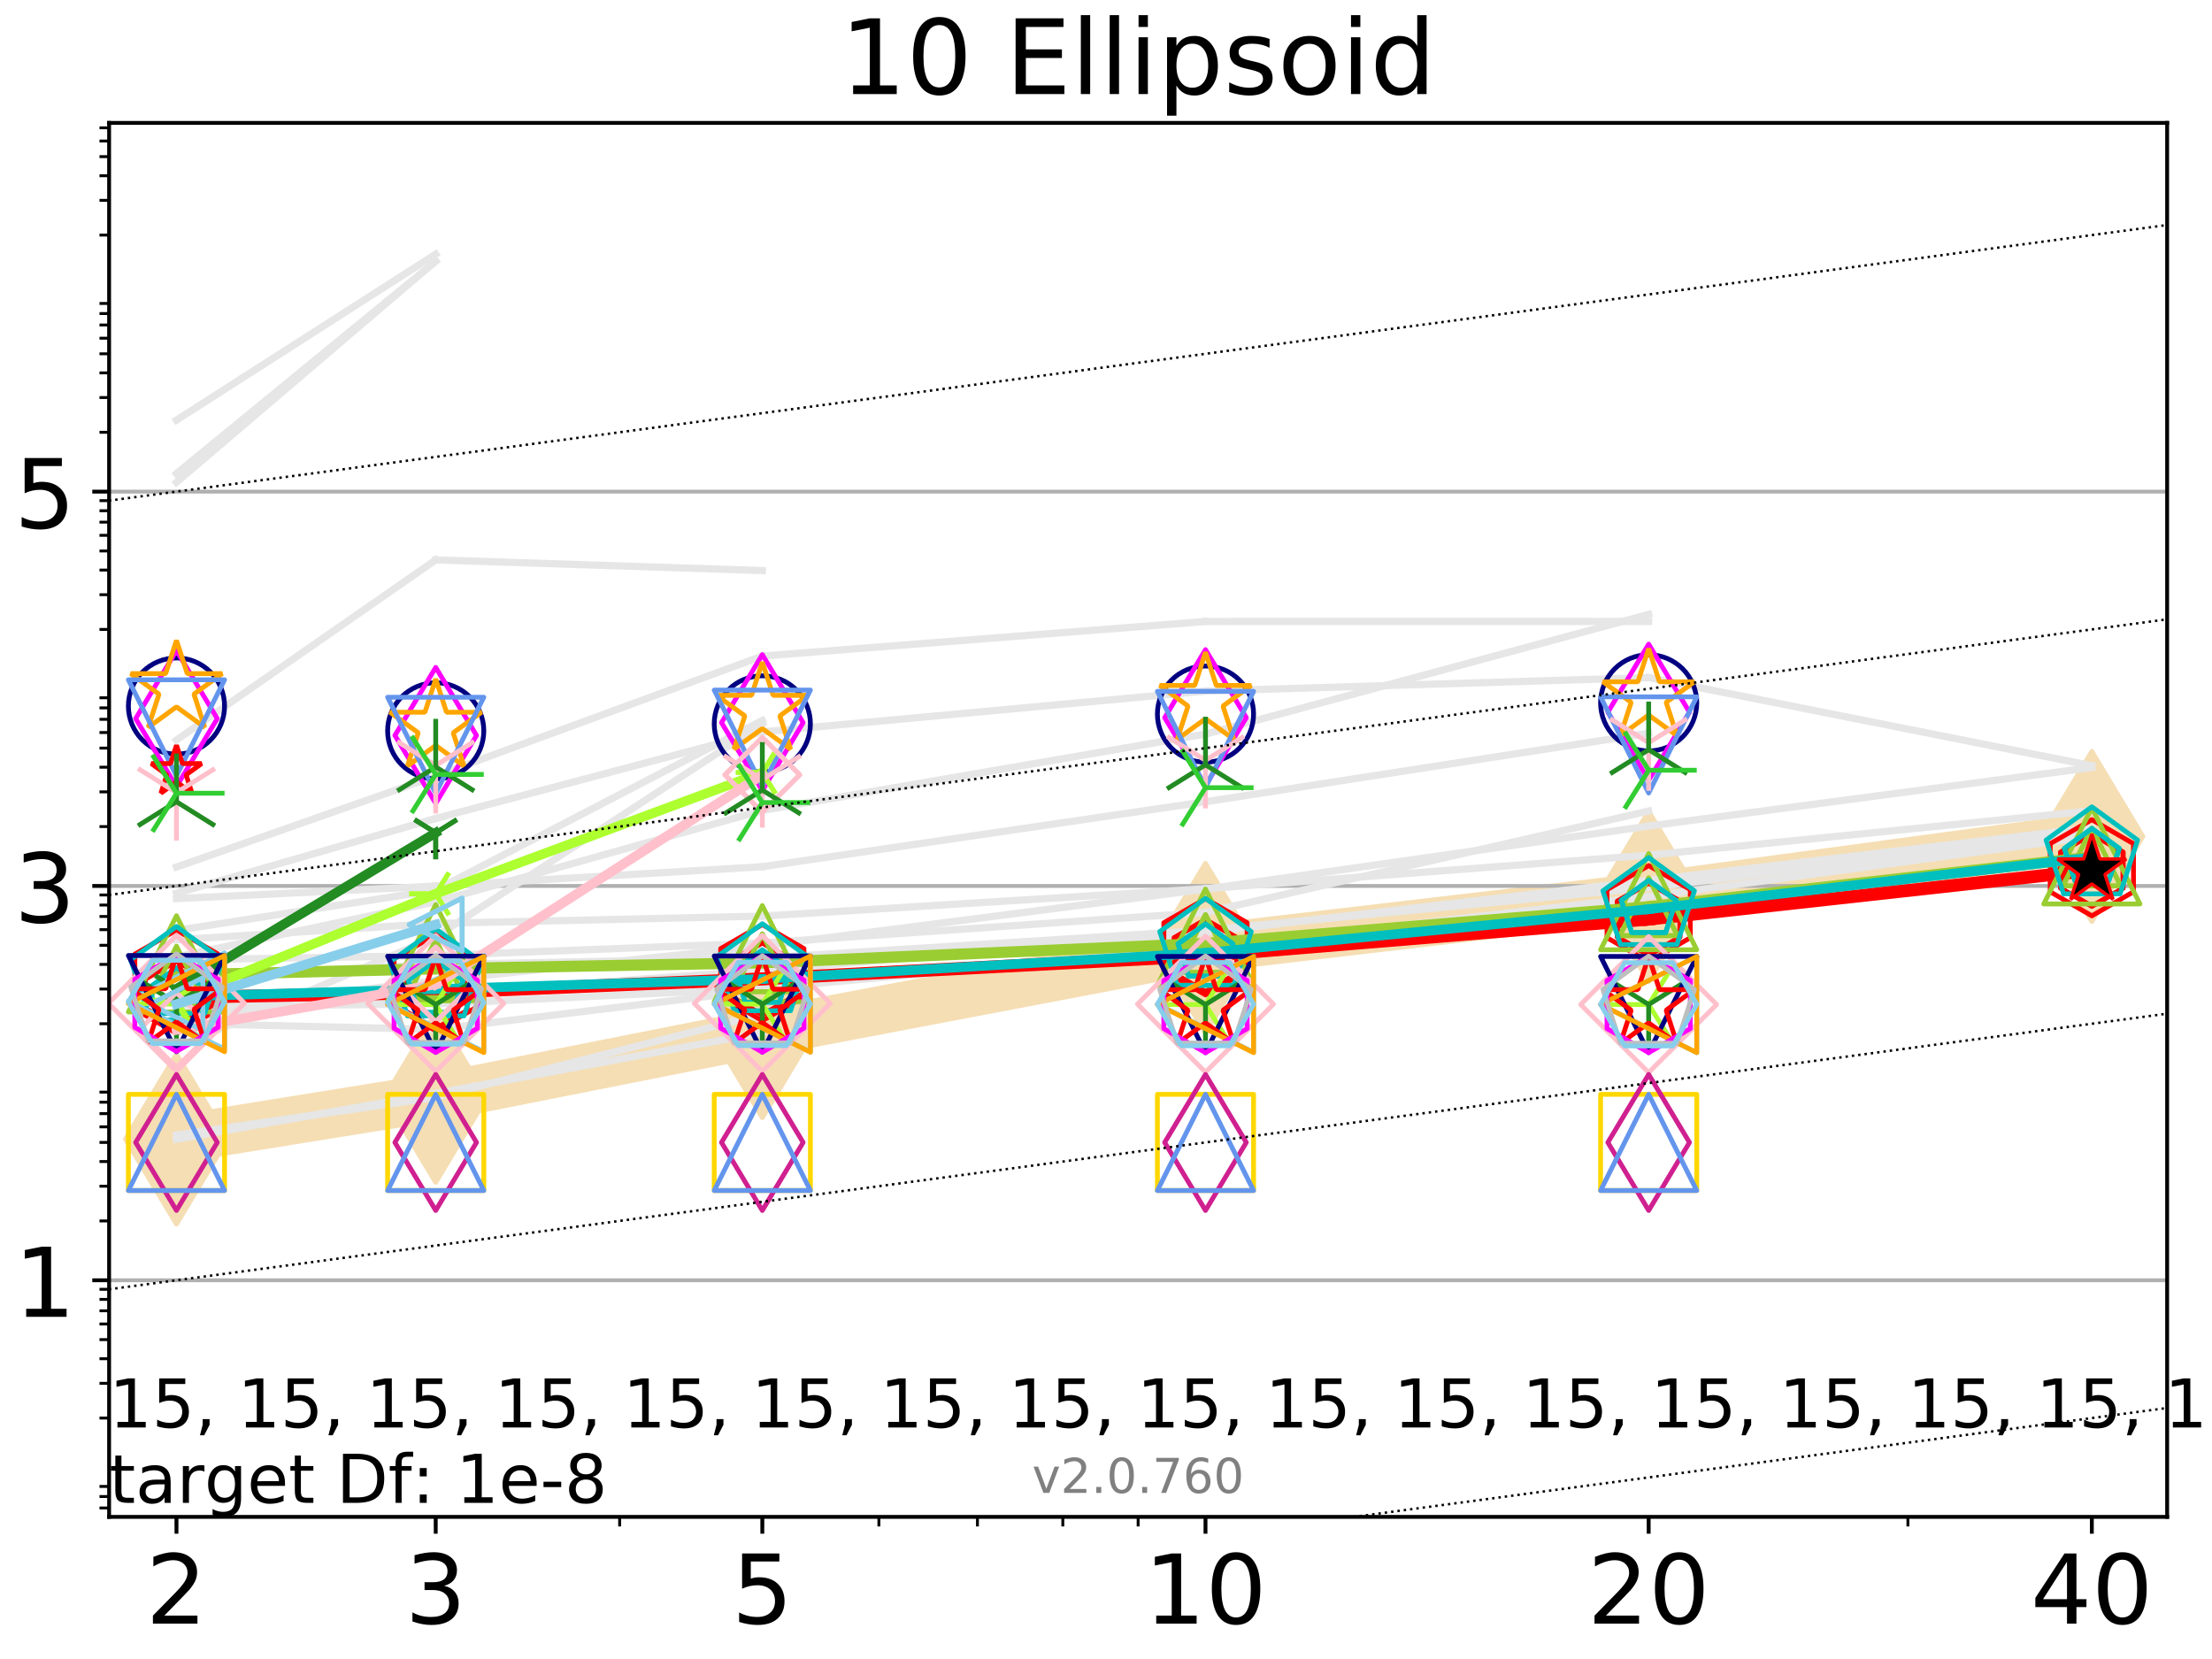 <?xml version="1.0" encoding="utf-8" standalone="no"?>
<!DOCTYPE svg PUBLIC "-//W3C//DTD SVG 1.1//EN"
  "http://www.w3.org/Graphics/SVG/1.1/DTD/svg11.dtd">
<!-- Created with matplotlib (http://matplotlib.org/) -->
<svg height="345pt" version="1.1" viewBox="0 0 460 345" width="460pt" xmlns="http://www.w3.org/2000/svg" xmlns:xlink="http://www.w3.org/1999/xlink">
 <defs>
  <style type="text/css">
*{stroke-linecap:butt;stroke-linejoin:round;}
  </style>
 </defs>
 <g id="figure_1">
  <g id="patch_1">
   <path d="M 0 345.6 
L 460.8 345.6 
L 460.8 0 
L 0 0 
z
" style="fill:#ffffff;"/>
  </g>
  <g id="axes_1">
   <g id="patch_2">
    <path d="M 22.69 315.44 
L 450.672 315.44 
L 450.672 25.56 
L 22.69 25.56 
z
" style="fill:#ffffff;"/>
   </g>
   <g id="line2d_1">
    <path clip-path="url(#pfd1709cb87)" d="M 36.699 236.881 
L 90.609 228.201 
L 158.529 214.731 
L 250.69 197.206 
L 342.851 186.426 
L 435.012 173.948 
" style="fill:none;stroke:#f5deb3;stroke-linecap:square;stroke-width:10;"/>
    <defs>
     <path d="M -0 17.678 
L 10.607 0 
L 0 -17.678 
L -10.607 -0 
z
" id="mf67a27cf98" style="stroke:#f5deb3;stroke-linejoin:miter;"/>
    </defs>
    <g clip-path="url(#pfd1709cb87)">
     <use style="fill:#f5deb3;stroke:#f5deb3;stroke-linejoin:miter;" x="36.699" xlink:href="#mf67a27cf98" y="236.881"/>
     <use style="fill:#f5deb3;stroke:#f5deb3;stroke-linejoin:miter;" x="90.609" xlink:href="#mf67a27cf98" y="228.201"/>
     <use style="fill:#f5deb3;stroke:#f5deb3;stroke-linejoin:miter;" x="158.529" xlink:href="#mf67a27cf98" y="214.731"/>
     <use style="fill:#f5deb3;stroke:#f5deb3;stroke-linejoin:miter;" x="250.69" xlink:href="#mf67a27cf98" y="197.206"/>
     <use style="fill:#f5deb3;stroke:#f5deb3;stroke-linejoin:miter;" x="342.851" xlink:href="#mf67a27cf98" y="186.426"/>
     <use style="fill:#f5deb3;stroke:#f5deb3;stroke-linejoin:miter;" x="435.012" xlink:href="#mf67a27cf98" y="173.948"/>
    </g>
   </g>
   <g id="matplotlib.axis_1">
    <g id="xtick_1">
     <g id="line2d_2">
      <defs>
       <path d="M 0 0 
L 0 3.5 
" id="m0b0e59d38a" style="stroke:#000000;stroke-width:0.8;"/>
      </defs>
      <g>
       <use style="stroke:#000000;stroke-width:0.8;" x="36.699" xlink:href="#m0b0e59d38a" y="315.44"/>
      </g>
     </g>
     <g id="text_1">
      <!-- 2 -->
      <defs>
       <path d="M 19.188 8.297 
L 53.609 8.297 
L 53.609 0 
L 7.328 0 
L 7.328 8.297 
Q 12.938 14.109 22.625 23.891 
Q 32.328 33.688 34.812 36.531 
Q 39.547 41.844 41.422 45.531 
Q 43.312 49.219 43.312 52.781 
Q 43.312 58.594 39.234 62.25 
Q 35.156 65.922 28.609 65.922 
Q 23.969 65.922 18.812 64.312 
Q 13.672 62.703 7.812 59.422 
L 7.812 69.391 
Q 13.766 71.781 18.938 73 
Q 24.125 74.219 28.422 74.219 
Q 39.75 74.219 46.484 68.547 
Q 53.219 62.891 53.219 53.422 
Q 53.219 48.922 51.531 44.891 
Q 49.859 40.875 45.406 35.406 
Q 44.188 33.984 37.641 27.219 
Q 31.109 20.453 19.188 8.297 
z
" id="DejaVuSans-32"/>
      </defs>
      <g transform="translate(30.336 337.637)scale(0.2 -0.2)">
       <use xlink:href="#DejaVuSans-32"/>
      </g>
     </g>
    </g>
    <g id="xtick_2">
     <g id="line2d_3">
      <g>
       <use style="stroke:#000000;stroke-width:0.8;" x="90.609" xlink:href="#m0b0e59d38a" y="315.44"/>
      </g>
     </g>
     <g id="text_2">
      <!-- 3 -->
      <defs>
       <path d="M 40.578 39.312 
Q 47.656 37.797 51.625 33 
Q 55.609 28.219 55.609 21.188 
Q 55.609 10.406 48.188 4.484 
Q 40.766 -1.422 27.094 -1.422 
Q 22.516 -1.422 17.656 -0.516 
Q 12.797 0.391 7.625 2.203 
L 7.625 11.719 
Q 11.719 9.328 16.594 8.109 
Q 21.484 6.891 26.812 6.891 
Q 36.078 6.891 40.938 10.547 
Q 45.797 14.203 45.797 21.188 
Q 45.797 27.641 41.281 31.266 
Q 36.766 34.906 28.719 34.906 
L 20.219 34.906 
L 20.219 43.016 
L 29.109 43.016 
Q 36.375 43.016 40.234 45.922 
Q 44.094 48.828 44.094 54.297 
Q 44.094 59.906 40.109 62.906 
Q 36.141 65.922 28.719 65.922 
Q 24.656 65.922 20.016 65.031 
Q 15.375 64.156 9.812 62.312 
L 9.812 71.094 
Q 15.438 72.656 20.344 73.438 
Q 25.25 74.219 29.594 74.219 
Q 40.828 74.219 47.359 69.109 
Q 53.906 64.016 53.906 55.328 
Q 53.906 49.266 50.438 45.094 
Q 46.969 40.922 40.578 39.312 
z
" id="DejaVuSans-33"/>
      </defs>
      <g transform="translate(84.247 337.637)scale(0.2 -0.2)">
       <use xlink:href="#DejaVuSans-33"/>
      </g>
     </g>
    </g>
    <g id="xtick_3">
     <g id="line2d_4">
      <g>
       <use style="stroke:#000000;stroke-width:0.8;" x="158.529" xlink:href="#m0b0e59d38a" y="315.44"/>
      </g>
     </g>
     <g id="text_3">
      <!-- 5 -->
      <defs>
       <path d="M 10.797 72.906 
L 49.516 72.906 
L 49.516 64.594 
L 19.828 64.594 
L 19.828 46.734 
Q 21.969 47.469 24.109 47.828 
Q 26.266 48.188 28.422 48.188 
Q 40.625 48.188 47.75 41.5 
Q 54.891 34.812 54.891 23.391 
Q 54.891 11.625 47.562 5.094 
Q 40.234 -1.422 26.906 -1.422 
Q 22.312 -1.422 17.547 -0.641 
Q 12.797 0.141 7.719 1.703 
L 7.719 11.625 
Q 12.109 9.234 16.797 8.062 
Q 21.484 6.891 26.703 6.891 
Q 35.156 6.891 40.078 11.328 
Q 45.016 15.766 45.016 23.391 
Q 45.016 31 40.078 35.438 
Q 35.156 39.891 26.703 39.891 
Q 22.75 39.891 18.812 39.016 
Q 14.891 38.141 10.797 36.281 
z
" id="DejaVuSans-35"/>
      </defs>
      <g transform="translate(152.166 337.637)scale(0.2 -0.2)">
       <use xlink:href="#DejaVuSans-35"/>
      </g>
     </g>
    </g>
    <g id="xtick_4">
     <g id="line2d_5">
      <g>
       <use style="stroke:#000000;stroke-width:0.8;" x="250.69" xlink:href="#m0b0e59d38a" y="315.44"/>
      </g>
     </g>
     <g id="text_4">
      <!-- 10 -->
      <defs>
       <path d="M 12.406 8.297 
L 28.516 8.297 
L 28.516 63.922 
L 10.984 60.406 
L 10.984 69.391 
L 28.422 72.906 
L 38.281 72.906 
L 38.281 8.297 
L 54.391 8.297 
L 54.391 0 
L 12.406 0 
z
" id="DejaVuSans-31"/>
       <path d="M 31.781 66.406 
Q 24.172 66.406 20.328 58.906 
Q 16.5 51.422 16.5 36.375 
Q 16.5 21.391 20.328 13.891 
Q 24.172 6.391 31.781 6.391 
Q 39.453 6.391 43.281 13.891 
Q 47.125 21.391 47.125 36.375 
Q 47.125 51.422 43.281 58.906 
Q 39.453 66.406 31.781 66.406 
z
M 31.781 74.219 
Q 44.047 74.219 50.516 64.516 
Q 56.984 54.828 56.984 36.375 
Q 56.984 17.969 50.516 8.266 
Q 44.047 -1.422 31.781 -1.422 
Q 19.531 -1.422 13.062 8.266 
Q 6.594 17.969 6.594 36.375 
Q 6.594 54.828 13.062 64.516 
Q 19.531 74.219 31.781 74.219 
z
" id="DejaVuSans-30"/>
      </defs>
      <g transform="translate(237.965 337.637)scale(0.2 -0.2)">
       <use xlink:href="#DejaVuSans-31"/>
       <use x="63.623" xlink:href="#DejaVuSans-30"/>
      </g>
     </g>
    </g>
    <g id="xtick_5">
     <g id="line2d_6">
      <g>
       <use style="stroke:#000000;stroke-width:0.8;" x="342.851" xlink:href="#m0b0e59d38a" y="315.44"/>
      </g>
     </g>
     <g id="text_5">
      <!-- 20 -->
      <g transform="translate(330.126 337.637)scale(0.2 -0.2)">
       <use xlink:href="#DejaVuSans-32"/>
       <use x="63.623" xlink:href="#DejaVuSans-30"/>
      </g>
     </g>
    </g>
    <g id="xtick_6">
     <g id="line2d_7">
      <g>
       <use style="stroke:#000000;stroke-width:0.8;" x="435.012" xlink:href="#m0b0e59d38a" y="315.44"/>
      </g>
     </g>
     <g id="text_6">
      <!-- 40 -->
      <defs>
       <path d="M 37.797 64.312 
L 12.891 25.391 
L 37.797 25.391 
z
M 35.203 72.906 
L 47.609 72.906 
L 47.609 25.391 
L 58.016 25.391 
L 58.016 17.188 
L 47.609 17.188 
L 47.609 0 
L 37.797 0 
L 37.797 17.188 
L 4.891 17.188 
L 4.891 26.703 
z
" id="DejaVuSans-34"/>
      </defs>
      <g transform="translate(422.287 337.637)scale(0.2 -0.2)">
       <use xlink:href="#DejaVuSans-34"/>
       <use x="63.623" xlink:href="#DejaVuSans-30"/>
      </g>
     </g>
    </g>
    <g id="xtick_7">
     <g id="line2d_8">
      <defs>
       <path d="M 0 0 
L 0 2 
" id="m9e08309b31" style="stroke:#000000;stroke-width:0.6;"/>
      </defs>
      <g>
       <use style="stroke:#000000;stroke-width:0.6;" x="36.699" xlink:href="#m9e08309b31" y="315.44"/>
      </g>
     </g>
    </g>
    <g id="xtick_8">
     <g id="line2d_9">
      <g>
       <use style="stroke:#000000;stroke-width:0.6;" x="90.609" xlink:href="#m9e08309b31" y="315.44"/>
      </g>
     </g>
    </g>
    <g id="xtick_9">
     <g id="line2d_10">
      <g>
       <use style="stroke:#000000;stroke-width:0.6;" x="128.86" xlink:href="#m9e08309b31" y="315.44"/>
      </g>
     </g>
    </g>
    <g id="xtick_10">
     <g id="line2d_11">
      <g>
       <use style="stroke:#000000;stroke-width:0.6;" x="158.529" xlink:href="#m9e08309b31" y="315.44"/>
      </g>
     </g>
    </g>
    <g id="xtick_11">
     <g id="line2d_12">
      <g>
       <use style="stroke:#000000;stroke-width:0.6;" x="182.77" xlink:href="#m9e08309b31" y="315.44"/>
      </g>
     </g>
    </g>
    <g id="xtick_12">
     <g id="line2d_13">
      <g>
       <use style="stroke:#000000;stroke-width:0.6;" x="203.266" xlink:href="#m9e08309b31" y="315.44"/>
      </g>
     </g>
    </g>
    <g id="xtick_13">
     <g id="line2d_14">
      <g>
       <use style="stroke:#000000;stroke-width:0.6;" x="221.021" xlink:href="#m9e08309b31" y="315.44"/>
      </g>
     </g>
    </g>
    <g id="xtick_14">
     <g id="line2d_15">
      <g>
       <use style="stroke:#000000;stroke-width:0.6;" x="236.681" xlink:href="#m9e08309b31" y="315.44"/>
      </g>
     </g>
    </g>
    <g id="xtick_15">
     <g id="line2d_16">
      <g>
       <use style="stroke:#000000;stroke-width:0.6;" x="342.851" xlink:href="#m9e08309b31" y="315.44"/>
      </g>
     </g>
    </g>
    <g id="xtick_16">
     <g id="line2d_17">
      <g>
       <use style="stroke:#000000;stroke-width:0.6;" x="396.761" xlink:href="#m9e08309b31" y="315.44"/>
      </g>
     </g>
    </g>
    <g id="xtick_17">
     <g id="line2d_18">
      <g>
       <use style="stroke:#000000;stroke-width:0.6;" x="435.012" xlink:href="#m9e08309b31" y="315.44"/>
      </g>
     </g>
    </g>
   </g>
   <g id="matplotlib.axis_2">
    <g id="ytick_1">
     <g id="line2d_19">
      <path clip-path="url(#pfd1709cb87)" d="M 22.69 266.238 
L 450.672 266.238 
" style="fill:none;stroke:#b0b0b0;stroke-linecap:square;stroke-width:0.8;"/>
     </g>
     <g id="line2d_20">
      <defs>
       <path d="M 0 0 
L -3.5 0 
" id="m2d619af592" style="stroke:#000000;stroke-width:0.8;"/>
      </defs>
      <g>
       <use style="stroke:#000000;stroke-width:0.8;" x="22.69" xlink:href="#m2d619af592" y="266.238"/>
      </g>
     </g>
     <g id="text_7">
      <!-- 1 -->
      <g transform="translate(2.965 273.837)scale(0.2 -0.2)">
       <use xlink:href="#DejaVuSans-31"/>
      </g>
     </g>
    </g>
    <g id="ytick_2">
     <g id="line2d_21">
      <path clip-path="url(#pfd1709cb87)" d="M 22.69 184.236 
L 450.672 184.236 
" style="fill:none;stroke:#b0b0b0;stroke-linecap:square;stroke-width:0.8;"/>
     </g>
     <g id="line2d_22">
      <g>
       <use style="stroke:#000000;stroke-width:0.8;" x="22.69" xlink:href="#m2d619af592" y="184.236"/>
      </g>
     </g>
     <g id="text_8">
      <!-- 3 -->
      <g transform="translate(2.965 191.834)scale(0.2 -0.2)">
       <use xlink:href="#DejaVuSans-33"/>
      </g>
     </g>
    </g>
    <g id="ytick_3">
     <g id="line2d_23">
      <path clip-path="url(#pfd1709cb87)" d="M 22.69 102.233 
L 450.672 102.233 
" style="fill:none;stroke:#b0b0b0;stroke-linecap:square;stroke-width:0.8;"/>
     </g>
     <g id="line2d_24">
      <g>
       <use style="stroke:#000000;stroke-width:0.8;" x="22.69" xlink:href="#m2d619af592" y="102.233"/>
      </g>
     </g>
     <g id="text_9">
      <!-- 5 -->
      <g transform="translate(2.965 109.832)scale(0.2 -0.2)">
       <use xlink:href="#DejaVuSans-35"/>
      </g>
     </g>
    </g>
    <g id="ytick_4">
     <g id="line2d_25">
      <defs>
       <path d="M 0 0 
L -2 0 
" id="m05d143f7c9" style="stroke:#000000;stroke-width:0.6;"/>
      </defs>
      <g>
       <use style="stroke:#000000;stroke-width:0.6;" x="22.69" xlink:href="#m05d143f7c9" y="313.591"/>
      </g>
     </g>
    </g>
    <g id="ytick_5">
     <g id="line2d_26">
      <g>
       <use style="stroke:#000000;stroke-width:0.6;" x="22.69" xlink:href="#m05d143f7c9" y="311.213"/>
      </g>
     </g>
    </g>
    <g id="ytick_6">
     <g id="line2d_27">
      <g>
       <use style="stroke:#000000;stroke-width:0.6;" x="22.69" xlink:href="#m05d143f7c9" y="309.116"/>
      </g>
     </g>
    </g>
    <g id="ytick_7">
     <g id="line2d_28">
      <g>
       <use style="stroke:#000000;stroke-width:0.6;" x="22.69" xlink:href="#m05d143f7c9" y="294.897"/>
      </g>
     </g>
    </g>
    <g id="ytick_8">
     <g id="line2d_29">
      <g>
       <use style="stroke:#000000;stroke-width:0.6;" x="22.69" xlink:href="#m05d143f7c9" y="287.677"/>
      </g>
     </g>
    </g>
    <g id="ytick_9">
     <g id="line2d_30">
      <g>
       <use style="stroke:#000000;stroke-width:0.6;" x="22.69" xlink:href="#m05d143f7c9" y="282.555"/>
      </g>
     </g>
    </g>
    <g id="ytick_10">
     <g id="line2d_31">
      <g>
       <use style="stroke:#000000;stroke-width:0.6;" x="22.69" xlink:href="#m05d143f7c9" y="278.581"/>
      </g>
     </g>
    </g>
    <g id="ytick_11">
     <g id="line2d_32">
      <g>
       <use style="stroke:#000000;stroke-width:0.6;" x="22.69" xlink:href="#m05d143f7c9" y="275.335"/>
      </g>
     </g>
    </g>
    <g id="ytick_12">
     <g id="line2d_33">
      <g>
       <use style="stroke:#000000;stroke-width:0.6;" x="22.69" xlink:href="#m05d143f7c9" y="272.59"/>
      </g>
     </g>
    </g>
    <g id="ytick_13">
     <g id="line2d_34">
      <g>
       <use style="stroke:#000000;stroke-width:0.6;" x="22.69" xlink:href="#m05d143f7c9" y="270.212"/>
      </g>
     </g>
    </g>
    <g id="ytick_14">
     <g id="line2d_35">
      <g>
       <use style="stroke:#000000;stroke-width:0.6;" x="22.69" xlink:href="#m05d143f7c9" y="268.115"/>
      </g>
     </g>
    </g>
    <g id="ytick_15">
     <g id="line2d_36">
      <g>
       <use style="stroke:#000000;stroke-width:0.6;" x="22.69" xlink:href="#m05d143f7c9" y="253.896"/>
      </g>
     </g>
    </g>
    <g id="ytick_16">
     <g id="line2d_37">
      <g>
       <use style="stroke:#000000;stroke-width:0.6;" x="22.69" xlink:href="#m05d143f7c9" y="246.676"/>
      </g>
     </g>
    </g>
    <g id="ytick_17">
     <g id="line2d_38">
      <g>
       <use style="stroke:#000000;stroke-width:0.6;" x="22.69" xlink:href="#m05d143f7c9" y="241.553"/>
      </g>
     </g>
    </g>
    <g id="ytick_18">
     <g id="line2d_39">
      <g>
       <use style="stroke:#000000;stroke-width:0.6;" x="22.69" xlink:href="#m05d143f7c9" y="237.58"/>
      </g>
     </g>
    </g>
    <g id="ytick_19">
     <g id="line2d_40">
      <g>
       <use style="stroke:#000000;stroke-width:0.6;" x="22.69" xlink:href="#m05d143f7c9" y="234.333"/>
      </g>
     </g>
    </g>
    <g id="ytick_20">
     <g id="line2d_41">
      <g>
       <use style="stroke:#000000;stroke-width:0.6;" x="22.69" xlink:href="#m05d143f7c9" y="231.588"/>
      </g>
     </g>
    </g>
    <g id="ytick_21">
     <g id="line2d_42">
      <g>
       <use style="stroke:#000000;stroke-width:0.6;" x="22.69" xlink:href="#m05d143f7c9" y="229.211"/>
      </g>
     </g>
    </g>
    <g id="ytick_22">
     <g id="line2d_43">
      <g>
       <use style="stroke:#000000;stroke-width:0.6;" x="22.69" xlink:href="#m05d143f7c9" y="227.113"/>
      </g>
     </g>
    </g>
    <g id="ytick_23">
     <g id="line2d_44">
      <g>
       <use style="stroke:#000000;stroke-width:0.6;" x="22.69" xlink:href="#m05d143f7c9" y="212.895"/>
      </g>
     </g>
    </g>
    <g id="ytick_24">
     <g id="line2d_45">
      <g>
       <use style="stroke:#000000;stroke-width:0.6;" x="22.69" xlink:href="#m05d143f7c9" y="205.675"/>
      </g>
     </g>
    </g>
    <g id="ytick_25">
     <g id="line2d_46">
      <g>
       <use style="stroke:#000000;stroke-width:0.6;" x="22.69" xlink:href="#m05d143f7c9" y="200.552"/>
      </g>
     </g>
    </g>
    <g id="ytick_26">
     <g id="line2d_47">
      <g>
       <use style="stroke:#000000;stroke-width:0.6;" x="22.69" xlink:href="#m05d143f7c9" y="196.578"/>
      </g>
     </g>
    </g>
    <g id="ytick_27">
     <g id="line2d_48">
      <g>
       <use style="stroke:#000000;stroke-width:0.6;" x="22.69" xlink:href="#m05d143f7c9" y="193.332"/>
      </g>
     </g>
    </g>
    <g id="ytick_28">
     <g id="line2d_49">
      <g>
       <use style="stroke:#000000;stroke-width:0.6;" x="22.69" xlink:href="#m05d143f7c9" y="190.587"/>
      </g>
     </g>
    </g>
    <g id="ytick_29">
     <g id="line2d_50">
      <g>
       <use style="stroke:#000000;stroke-width:0.6;" x="22.69" xlink:href="#m05d143f7c9" y="188.209"/>
      </g>
     </g>
    </g>
    <g id="ytick_30">
     <g id="line2d_51">
      <g>
       <use style="stroke:#000000;stroke-width:0.6;" x="22.69" xlink:href="#m05d143f7c9" y="186.112"/>
      </g>
     </g>
    </g>
    <g id="ytick_31">
     <g id="line2d_52">
      <g>
       <use style="stroke:#000000;stroke-width:0.6;" x="22.69" xlink:href="#m05d143f7c9" y="171.893"/>
      </g>
     </g>
    </g>
    <g id="ytick_32">
     <g id="line2d_53">
      <g>
       <use style="stroke:#000000;stroke-width:0.6;" x="22.69" xlink:href="#m05d143f7c9" y="164.673"/>
      </g>
     </g>
    </g>
    <g id="ytick_33">
     <g id="line2d_54">
      <g>
       <use style="stroke:#000000;stroke-width:0.6;" x="22.69" xlink:href="#m05d143f7c9" y="159.551"/>
      </g>
     </g>
    </g>
    <g id="ytick_34">
     <g id="line2d_55">
      <g>
       <use style="stroke:#000000;stroke-width:0.6;" x="22.69" xlink:href="#m05d143f7c9" y="155.577"/>
      </g>
     </g>
    </g>
    <g id="ytick_35">
     <g id="line2d_56">
      <g>
       <use style="stroke:#000000;stroke-width:0.6;" x="22.69" xlink:href="#m05d143f7c9" y="152.331"/>
      </g>
     </g>
    </g>
    <g id="ytick_36">
     <g id="line2d_57">
      <g>
       <use style="stroke:#000000;stroke-width:0.6;" x="22.69" xlink:href="#m05d143f7c9" y="149.586"/>
      </g>
     </g>
    </g>
    <g id="ytick_37">
     <g id="line2d_58">
      <g>
       <use style="stroke:#000000;stroke-width:0.6;" x="22.69" xlink:href="#m05d143f7c9" y="147.208"/>
      </g>
     </g>
    </g>
    <g id="ytick_38">
     <g id="line2d_59">
      <g>
       <use style="stroke:#000000;stroke-width:0.6;" x="22.69" xlink:href="#m05d143f7c9" y="145.111"/>
      </g>
     </g>
    </g>
    <g id="ytick_39">
     <g id="line2d_60">
      <g>
       <use style="stroke:#000000;stroke-width:0.6;" x="22.69" xlink:href="#m05d143f7c9" y="130.892"/>
      </g>
     </g>
    </g>
    <g id="ytick_40">
     <g id="line2d_61">
      <g>
       <use style="stroke:#000000;stroke-width:0.6;" x="22.69" xlink:href="#m05d143f7c9" y="123.672"/>
      </g>
     </g>
    </g>
    <g id="ytick_41">
     <g id="line2d_62">
      <g>
       <use style="stroke:#000000;stroke-width:0.6;" x="22.69" xlink:href="#m05d143f7c9" y="118.549"/>
      </g>
     </g>
    </g>
    <g id="ytick_42">
     <g id="line2d_63">
      <g>
       <use style="stroke:#000000;stroke-width:0.6;" x="22.69" xlink:href="#m05d143f7c9" y="114.576"/>
      </g>
     </g>
    </g>
    <g id="ytick_43">
     <g id="line2d_64">
      <g>
       <use style="stroke:#000000;stroke-width:0.6;" x="22.69" xlink:href="#m05d143f7c9" y="111.329"/>
      </g>
     </g>
    </g>
    <g id="ytick_44">
     <g id="line2d_65">
      <g>
       <use style="stroke:#000000;stroke-width:0.6;" x="22.69" xlink:href="#m05d143f7c9" y="108.584"/>
      </g>
     </g>
    </g>
    <g id="ytick_45">
     <g id="line2d_66">
      <g>
       <use style="stroke:#000000;stroke-width:0.6;" x="22.69" xlink:href="#m05d143f7c9" y="106.207"/>
      </g>
     </g>
    </g>
    <g id="ytick_46">
     <g id="line2d_67">
      <g>
       <use style="stroke:#000000;stroke-width:0.6;" x="22.69" xlink:href="#m05d143f7c9" y="104.109"/>
      </g>
     </g>
    </g>
    <g id="ytick_47">
     <g id="line2d_68">
      <g>
       <use style="stroke:#000000;stroke-width:0.6;" x="22.69" xlink:href="#m05d143f7c9" y="89.891"/>
      </g>
     </g>
    </g>
    <g id="ytick_48">
     <g id="line2d_69">
      <g>
       <use style="stroke:#000000;stroke-width:0.6;" x="22.69" xlink:href="#m05d143f7c9" y="82.671"/>
      </g>
     </g>
    </g>
    <g id="ytick_49">
     <g id="line2d_70">
      <g>
       <use style="stroke:#000000;stroke-width:0.6;" x="22.69" xlink:href="#m05d143f7c9" y="77.548"/>
      </g>
     </g>
    </g>
    <g id="ytick_50">
     <g id="line2d_71">
      <g>
       <use style="stroke:#000000;stroke-width:0.6;" x="22.69" xlink:href="#m05d143f7c9" y="73.575"/>
      </g>
     </g>
    </g>
    <g id="ytick_51">
     <g id="line2d_72">
      <g>
       <use style="stroke:#000000;stroke-width:0.6;" x="22.69" xlink:href="#m05d143f7c9" y="70.328"/>
      </g>
     </g>
    </g>
    <g id="ytick_52">
     <g id="line2d_73">
      <g>
       <use style="stroke:#000000;stroke-width:0.6;" x="22.69" xlink:href="#m05d143f7c9" y="67.583"/>
      </g>
     </g>
    </g>
    <g id="ytick_53">
     <g id="line2d_74">
      <g>
       <use style="stroke:#000000;stroke-width:0.6;" x="22.69" xlink:href="#m05d143f7c9" y="65.205"/>
      </g>
     </g>
    </g>
    <g id="ytick_54">
     <g id="line2d_75">
      <g>
       <use style="stroke:#000000;stroke-width:0.6;" x="22.69" xlink:href="#m05d143f7c9" y="63.108"/>
      </g>
     </g>
    </g>
    <g id="ytick_55">
     <g id="line2d_76">
      <g>
       <use style="stroke:#000000;stroke-width:0.6;" x="22.69" xlink:href="#m05d143f7c9" y="48.889"/>
      </g>
     </g>
    </g>
    <g id="ytick_56">
     <g id="line2d_77">
      <g>
       <use style="stroke:#000000;stroke-width:0.6;" x="22.69" xlink:href="#m05d143f7c9" y="41.669"/>
      </g>
     </g>
    </g>
    <g id="ytick_57">
     <g id="line2d_78">
      <g>
       <use style="stroke:#000000;stroke-width:0.6;" x="22.69" xlink:href="#m05d143f7c9" y="36.547"/>
      </g>
     </g>
    </g>
    <g id="ytick_58">
     <g id="line2d_79">
      <g>
       <use style="stroke:#000000;stroke-width:0.6;" x="22.69" xlink:href="#m05d143f7c9" y="32.573"/>
      </g>
     </g>
    </g>
    <g id="ytick_59">
     <g id="line2d_80">
      <g>
       <use style="stroke:#000000;stroke-width:0.6;" x="22.69" xlink:href="#m05d143f7c9" y="29.327"/>
      </g>
     </g>
    </g>
    <g id="ytick_60">
     <g id="line2d_81">
      <g>
       <use style="stroke:#000000;stroke-width:0.6;" x="22.69" xlink:href="#m05d143f7c9" y="26.582"/>
      </g>
     </g>
    </g>
   </g>
   <g id="line2d_82">
    <path clip-path="url(#pfd1709cb87)" d="M 36.699 87.363 
L 90.609 52.853 
" style="fill:none;stroke:#e6e6e6;stroke-linecap:square;stroke-width:1.5;"/>
   </g>
   <g id="line2d_83">
    <path clip-path="url(#pfd1709cb87)" d="M 90.609 52.853 
" style="fill:none;stroke:#e6e6e6;stroke-linecap:square;stroke-width:1.5;"/>
   </g>
   <g id="line2d_84"/>
   <g id="line2d_85"/>
   <g id="line2d_86">
    <path clip-path="url(#pfd1709cb87)" d="M 36.699 210.478 
L 90.609 203.916 
" style="fill:none;stroke:#e6e6e6;stroke-linecap:square;stroke-width:1.5;"/>
   </g>
   <g id="line2d_87">
    <path clip-path="url(#pfd1709cb87)" d="M 90.609 203.916 
L 158.529 196.732 
" style="fill:none;stroke:#e6e6e6;stroke-linecap:square;stroke-width:1.5;"/>
   </g>
   <g id="line2d_88">
    <path clip-path="url(#pfd1709cb87)" d="M 158.529 196.732 
L 250.69 184.896 
" style="fill:none;stroke:#e6e6e6;stroke-linecap:square;stroke-width:1.5;"/>
   </g>
   <g id="line2d_89">
    <path clip-path="url(#pfd1709cb87)" d="M 250.69 184.896 
L 342.851 171.78 
" style="fill:none;stroke:#e6e6e6;stroke-linecap:square;stroke-width:1.5;"/>
   </g>
   <g id="line2d_90">
    <path clip-path="url(#pfd1709cb87)" d="M 342.851 171.78 
L 435.012 159.604 
" style="fill:none;stroke:#e6e6e6;stroke-linecap:square;stroke-width:1.5;"/>
   </g>
   <g id="line2d_91">
    <path clip-path="url(#pfd1709cb87)" d="M 435.012 159.604 
" style="fill:none;stroke:#e6e6e6;stroke-linecap:square;stroke-width:1.5;"/>
   </g>
   <g id="line2d_92"/>
   <g id="line2d_93"/>
   <g id="line2d_94"/>
   <g id="line2d_95"/>
   <g id="line2d_96">
    <path clip-path="url(#pfd1709cb87)" d="M 36.699 153.898 
L 90.609 116.442 
" style="fill:none;stroke:#e6e6e6;stroke-linecap:square;stroke-width:1.5;"/>
   </g>
   <g id="line2d_97">
    <path clip-path="url(#pfd1709cb87)" d="M 90.609 116.442 
L 158.529 118.652 
" style="fill:none;stroke:#e6e6e6;stroke-linecap:square;stroke-width:1.5;"/>
   </g>
   <g id="line2d_98">
    <path clip-path="url(#pfd1709cb87)" d="M 158.529 118.652 
" style="fill:none;stroke:#e6e6e6;stroke-linecap:square;stroke-width:1.5;"/>
   </g>
   <g id="line2d_99"/>
   <g id="line2d_100"/>
   <g id="line2d_101">
    <path clip-path="url(#pfd1709cb87)" d="M 36.699 203.098 
L 90.609 200.581 
" style="fill:none;stroke:#e6e6e6;stroke-linecap:square;stroke-width:1.5;"/>
   </g>
   <g id="line2d_102">
    <path clip-path="url(#pfd1709cb87)" d="M 90.609 200.581 
L 158.529 199.25 
" style="fill:none;stroke:#e6e6e6;stroke-linecap:square;stroke-width:1.5;"/>
   </g>
   <g id="line2d_103">
    <path clip-path="url(#pfd1709cb87)" d="M 158.529 199.25 
L 250.69 193.445 
" style="fill:none;stroke:#e6e6e6;stroke-linecap:square;stroke-width:1.5;"/>
   </g>
   <g id="line2d_104">
    <path clip-path="url(#pfd1709cb87)" d="M 250.69 193.445 
L 342.851 184.562 
" style="fill:none;stroke:#e6e6e6;stroke-linecap:square;stroke-width:1.5;"/>
   </g>
   <g id="line2d_105">
    <path clip-path="url(#pfd1709cb87)" d="M 342.851 184.562 
L 435.012 173.32 
" style="fill:none;stroke:#e6e6e6;stroke-linecap:square;stroke-width:1.5;"/>
   </g>
   <g id="line2d_106">
    <path clip-path="url(#pfd1709cb87)" d="M 435.012 173.32 
" style="fill:none;stroke:#e6e6e6;stroke-linecap:square;stroke-width:1.5;"/>
   </g>
   <g id="line2d_107"/>
   <g id="line2d_108"/>
   <g id="line2d_109">
    <path clip-path="url(#pfd1709cb87)" d="M 36.699 209.366 
L 90.609 208.748 
" style="fill:none;stroke:#e6e6e6;stroke-linecap:square;stroke-width:1.5;"/>
   </g>
   <g id="line2d_110">
    <path clip-path="url(#pfd1709cb87)" d="M 90.609 208.748 
L 158.529 205.522 
" style="fill:none;stroke:#e6e6e6;stroke-linecap:square;stroke-width:1.5;"/>
   </g>
   <g id="line2d_111">
    <path clip-path="url(#pfd1709cb87)" d="M 158.529 205.522 
L 250.69 197.206 
" style="fill:none;stroke:#e6e6e6;stroke-linecap:square;stroke-width:1.5;"/>
   </g>
   <g id="line2d_112">
    <path clip-path="url(#pfd1709cb87)" d="M 250.69 197.206 
L 342.851 186.426 
" style="fill:none;stroke:#e6e6e6;stroke-linecap:square;stroke-width:1.5;"/>
   </g>
   <g id="line2d_113">
    <path clip-path="url(#pfd1709cb87)" d="M 342.851 186.426 
L 435.012 173.948 
" style="fill:none;stroke:#e6e6e6;stroke-linecap:square;stroke-width:1.5;"/>
   </g>
   <g id="line2d_114">
    <path clip-path="url(#pfd1709cb87)" d="M 435.012 173.948 
" style="fill:none;stroke:#e6e6e6;stroke-linecap:square;stroke-width:1.5;"/>
   </g>
   <g id="line2d_115"/>
   <g id="line2d_116"/>
   <g id="line2d_117">
    <path clip-path="url(#pfd1709cb87)" d="M 36.699 199.009 
L 90.609 187.533 
" style="fill:none;stroke:#e6e6e6;stroke-linecap:square;stroke-width:1.5;"/>
   </g>
   <g id="line2d_118">
    <path clip-path="url(#pfd1709cb87)" d="M 90.609 187.533 
L 158.529 168.537 
" style="fill:none;stroke:#e6e6e6;stroke-linecap:square;stroke-width:1.5;"/>
   </g>
   <g id="line2d_119">
    <path clip-path="url(#pfd1709cb87)" d="M 158.529 168.537 
L 250.69 152.656 
" style="fill:none;stroke:#e6e6e6;stroke-linecap:square;stroke-width:1.5;"/>
   </g>
   <g id="line2d_120">
    <path clip-path="url(#pfd1709cb87)" d="M 250.69 152.656 
L 342.851 127.761 
" style="fill:none;stroke:#e6e6e6;stroke-linecap:square;stroke-width:1.5;"/>
   </g>
   <g id="line2d_121">
    <path clip-path="url(#pfd1709cb87)" d="M 342.851 127.761 
" style="fill:none;stroke:#e6e6e6;stroke-linecap:square;stroke-width:1.5;"/>
   </g>
   <g id="line2d_122"/>
   <g id="line2d_123"/>
   <g id="line2d_124">
    <path clip-path="url(#pfd1709cb87)" d="M 36.699 35.656 
" style="fill:none;stroke:#e6e6e6;stroke-linecap:square;stroke-width:1.5;"/>
   </g>
   <g id="line2d_125"/>
   <g id="line2d_126"/>
   <g id="line2d_127"/>
   <g id="line2d_128"/>
   <g id="line2d_129">
    <path clip-path="url(#pfd1709cb87)" d="M 36.699 128.37 
" style="fill:none;stroke:#e6e6e6;stroke-linecap:square;stroke-width:1.5;"/>
   </g>
   <g id="line2d_130"/>
   <g id="line2d_131"/>
   <g id="line2d_132">
    <path clip-path="url(#pfd1709cb87)" d="M 36.699 76.558 
" style="fill:none;stroke:#e6e6e6;stroke-linecap:square;stroke-width:1.5;"/>
   </g>
   <g id="line2d_133"/>
   <g id="line2d_134"/>
   <g id="line2d_135">
    <path clip-path="url(#pfd1709cb87)" d="M 36.699 193.482 
L 90.609 185.094 
" style="fill:none;stroke:#e6e6e6;stroke-linecap:square;stroke-width:1.5;"/>
   </g>
   <g id="line2d_136">
    <path clip-path="url(#pfd1709cb87)" d="M 90.609 185.094 
L 158.529 149.824 
" style="fill:none;stroke:#e6e6e6;stroke-linecap:square;stroke-width:1.5;"/>
   </g>
   <g id="line2d_137">
    <path clip-path="url(#pfd1709cb87)" d="M 158.529 149.824 
" style="fill:none;stroke:#e6e6e6;stroke-linecap:square;stroke-width:1.5;"/>
   </g>
   <g id="line2d_138"/>
   <g id="line2d_139"/>
   <g id="line2d_140">
    <path clip-path="url(#pfd1709cb87)" d="M 36.699 180.315 
L 90.609 161.374 
" style="fill:none;stroke:#e6e6e6;stroke-linecap:square;stroke-width:1.5;"/>
   </g>
   <g id="line2d_141">
    <path clip-path="url(#pfd1709cb87)" d="M 90.609 161.374 
L 158.529 136.429 
" style="fill:none;stroke:#e6e6e6;stroke-linecap:square;stroke-width:1.5;"/>
   </g>
   <g id="line2d_142">
    <path clip-path="url(#pfd1709cb87)" d="M 158.529 136.429 
L 250.69 129.237 
" style="fill:none;stroke:#e6e6e6;stroke-linecap:square;stroke-width:1.5;"/>
   </g>
   <g id="line2d_143">
    <path clip-path="url(#pfd1709cb87)" d="M 250.69 129.237 
L 342.851 129.234 
" style="fill:none;stroke:#e6e6e6;stroke-linecap:square;stroke-width:1.5;"/>
   </g>
   <g id="line2d_144">
    <path clip-path="url(#pfd1709cb87)" d="M 342.851 129.234 
" style="fill:none;stroke:#e6e6e6;stroke-linecap:square;stroke-width:1.5;"/>
   </g>
   <g id="line2d_145"/>
   <g id="line2d_146"/>
   <g id="line2d_147"/>
   <g id="line2d_148"/>
   <g id="line2d_149">
    <path clip-path="url(#pfd1709cb87)" d="M 36.699 212.8 
L 90.609 214.076 
" style="fill:none;stroke:#e6e6e6;stroke-linecap:square;stroke-width:1.5;"/>
   </g>
   <g id="line2d_150">
    <path clip-path="url(#pfd1709cb87)" d="M 90.609 214.076 
L 158.529 205.812 
" style="fill:none;stroke:#e6e6e6;stroke-linecap:square;stroke-width:1.5;"/>
   </g>
   <g id="line2d_151">
    <path clip-path="url(#pfd1709cb87)" d="M 158.529 205.812 
" style="fill:none;stroke:#e6e6e6;stroke-linecap:square;stroke-width:1.5;"/>
   </g>
   <g id="line2d_152"/>
   <g id="line2d_153"/>
   <g id="line2d_154">
    <path clip-path="url(#pfd1709cb87)" d="M 36.699 195.433 
L 90.609 192.026 
" style="fill:none;stroke:#e6e6e6;stroke-linecap:square;stroke-width:1.5;"/>
   </g>
   <g id="line2d_155">
    <path clip-path="url(#pfd1709cb87)" d="M 90.609 192.026 
L 158.529 190.506 
" style="fill:none;stroke:#e6e6e6;stroke-linecap:square;stroke-width:1.5;"/>
   </g>
   <g id="line2d_156">
    <path clip-path="url(#pfd1709cb87)" d="M 158.529 190.506 
L 250.69 184.816 
" style="fill:none;stroke:#e6e6e6;stroke-linecap:square;stroke-width:1.5;"/>
   </g>
   <g id="line2d_157">
    <path clip-path="url(#pfd1709cb87)" d="M 250.69 184.816 
L 342.851 177.834 
" style="fill:none;stroke:#e6e6e6;stroke-linecap:square;stroke-width:1.5;"/>
   </g>
   <g id="line2d_158">
    <path clip-path="url(#pfd1709cb87)" d="M 342.851 177.834 
L 435.012 168.598 
" style="fill:none;stroke:#e6e6e6;stroke-linecap:square;stroke-width:1.5;"/>
   </g>
   <g id="line2d_159">
    <path clip-path="url(#pfd1709cb87)" d="M 435.012 168.598 
" style="fill:none;stroke:#e6e6e6;stroke-linecap:square;stroke-width:1.5;"/>
   </g>
   <g id="line2d_160"/>
   <g id="line2d_161"/>
   <g id="line2d_162"/>
   <g id="line2d_163"/>
   <g id="line2d_164"/>
   <g id="line2d_165"/>
   <g id="line2d_166">
    <path clip-path="url(#pfd1709cb87)" d="M 36.699 186.873 
L 90.609 184.262 
" style="fill:none;stroke:#e6e6e6;stroke-linecap:square;stroke-width:1.5;"/>
   </g>
   <g id="line2d_167">
    <path clip-path="url(#pfd1709cb87)" d="M 90.609 184.262 
L 158.529 180.236 
" style="fill:none;stroke:#e6e6e6;stroke-linecap:square;stroke-width:1.5;"/>
   </g>
   <g id="line2d_168">
    <path clip-path="url(#pfd1709cb87)" d="M 158.529 180.236 
L 250.69 166.728 
" style="fill:none;stroke:#e6e6e6;stroke-linecap:square;stroke-width:1.5;"/>
   </g>
   <g id="line2d_169">
    <path clip-path="url(#pfd1709cb87)" d="M 250.69 166.728 
L 342.851 152.47 
" style="fill:none;stroke:#e6e6e6;stroke-linecap:square;stroke-width:1.5;"/>
   </g>
   <g id="line2d_170">
    <path clip-path="url(#pfd1709cb87)" d="M 342.851 152.47 
" style="fill:none;stroke:#e6e6e6;stroke-linecap:square;stroke-width:1.5;"/>
   </g>
   <g id="line2d_171"/>
   <g id="line2d_172"/>
   <g id="line2d_173">
    <path clip-path="url(#pfd1709cb87)" d="M 36.699 78.91 
" style="fill:none;stroke:#e6e6e6;stroke-linecap:square;stroke-width:1.5;"/>
   </g>
   <g id="line2d_174"/>
   <g id="line2d_175"/>
   <g id="line2d_176">
    <path clip-path="url(#pfd1709cb87)" d="M 36.699 236.916 
L 90.609 227.384 
" style="fill:none;stroke:#e6e6e6;stroke-linecap:square;stroke-width:1.5;"/>
   </g>
   <g id="line2d_177">
    <path clip-path="url(#pfd1709cb87)" d="M 90.609 227.384 
L 158.529 214.736 
" style="fill:none;stroke:#e6e6e6;stroke-linecap:square;stroke-width:1.5;"/>
   </g>
   <g id="line2d_178">
    <path clip-path="url(#pfd1709cb87)" d="M 158.529 214.736 
" style="fill:none;stroke:#e6e6e6;stroke-linecap:square;stroke-width:1.5;"/>
   </g>
   <g id="line2d_179"/>
   <g id="line2d_180"/>
   <g id="line2d_181">
    <path clip-path="url(#pfd1709cb87)" d="M 36.699 236.045 
L 90.609 228.178 
" style="fill:none;stroke:#e6e6e6;stroke-linecap:square;stroke-width:1.5;"/>
   </g>
   <g id="line2d_182">
    <path clip-path="url(#pfd1709cb87)" d="M 90.609 228.178 
L 158.529 210.92 
" style="fill:none;stroke:#e6e6e6;stroke-linecap:square;stroke-width:1.5;"/>
   </g>
   <g id="line2d_183">
    <path clip-path="url(#pfd1709cb87)" d="M 158.529 210.92 
" style="fill:none;stroke:#e6e6e6;stroke-linecap:square;stroke-width:1.5;"/>
   </g>
   <g id="line2d_184"/>
   <g id="line2d_185"/>
   <g id="line2d_186">
    <path clip-path="url(#pfd1709cb87)" d="M 36.699 185.765 
L 90.609 170.204 
" style="fill:none;stroke:#e6e6e6;stroke-linecap:square;stroke-width:1.5;"/>
   </g>
   <g id="line2d_187">
    <path clip-path="url(#pfd1709cb87)" d="M 90.609 170.204 
L 158.529 152.205 
" style="fill:none;stroke:#e6e6e6;stroke-linecap:square;stroke-width:1.5;"/>
   </g>
   <g id="line2d_188">
    <path clip-path="url(#pfd1709cb87)" d="M 158.529 152.205 
L 250.69 143.713 
" style="fill:none;stroke:#e6e6e6;stroke-linecap:square;stroke-width:1.5;"/>
   </g>
   <g id="line2d_189">
    <path clip-path="url(#pfd1709cb87)" d="M 250.69 143.713 
L 342.851 140.909 
" style="fill:none;stroke:#e6e6e6;stroke-linecap:square;stroke-width:1.5;"/>
   </g>
   <g id="line2d_190">
    <path clip-path="url(#pfd1709cb87)" d="M 342.851 140.909 
L 435.012 159.233 
" style="fill:none;stroke:#e6e6e6;stroke-linecap:square;stroke-width:1.5;"/>
   </g>
   <g id="line2d_191">
    <path clip-path="url(#pfd1709cb87)" d="M 435.012 159.233 
" style="fill:none;stroke:#e6e6e6;stroke-linecap:square;stroke-width:1.5;"/>
   </g>
   <g id="line2d_192"/>
   <g id="line2d_193"/>
   <g id="line2d_194"/>
   <g id="line2d_195"/>
   <g id="line2d_196">
    <path clip-path="url(#pfd1709cb87)" d="M 36.699 81.792 
" style="fill:none;stroke:#e6e6e6;stroke-linecap:square;stroke-width:1.5;"/>
   </g>
   <g id="line2d_197"/>
   <g id="line2d_198"/>
   <g id="line2d_199">
    <path clip-path="url(#pfd1709cb87)" d="M 36.699 100.297 
L 90.609 54.301 
" style="fill:none;stroke:#e6e6e6;stroke-linecap:square;stroke-width:1.5;"/>
   </g>
   <g id="line2d_200">
    <path clip-path="url(#pfd1709cb87)" d="M 90.609 54.301 
" style="fill:none;stroke:#e6e6e6;stroke-linecap:square;stroke-width:1.5;"/>
   </g>
   <g id="line2d_201"/>
   <g id="line2d_202"/>
   <g id="line2d_203">
    <path clip-path="url(#pfd1709cb87)" d="M 36.699 98.478 
L 90.609 54.332 
" style="fill:none;stroke:#e6e6e6;stroke-linecap:square;stroke-width:1.5;"/>
   </g>
   <g id="line2d_204">
    <path clip-path="url(#pfd1709cb87)" d="M 90.609 54.332 
" style="fill:none;stroke:#e6e6e6;stroke-linecap:square;stroke-width:1.5;"/>
   </g>
   <g id="line2d_205"/>
   <g id="line2d_206"/>
   <g id="line2d_207"/>
   <g id="line2d_208"/>
   <g id="line2d_209">
    <path clip-path="url(#pfd1709cb87)" d="M 36.699 217.86 
L 90.609 194.832 
" style="fill:none;stroke:#e6e6e6;stroke-linecap:square;stroke-width:1.5;"/>
   </g>
   <g id="line2d_210">
    <path clip-path="url(#pfd1709cb87)" d="M 90.609 194.832 
L 158.529 150.529 
" style="fill:none;stroke:#e6e6e6;stroke-linecap:square;stroke-width:1.5;"/>
   </g>
   <g id="line2d_211">
    <path clip-path="url(#pfd1709cb87)" d="M 158.529 150.529 
" style="fill:none;stroke:#e6e6e6;stroke-linecap:square;stroke-width:1.5;"/>
   </g>
   <g id="line2d_212"/>
   <g id="line2d_213"/>
   <g id="line2d_214">
    <path clip-path="url(#pfd1709cb87)" d="M 36.699 199.618 
L 90.609 198.705 
" style="fill:none;stroke:#e6e6e6;stroke-linecap:square;stroke-width:1.5;"/>
   </g>
   <g id="line2d_215">
    <path clip-path="url(#pfd1709cb87)" d="M 90.609 198.705 
L 158.529 196.097 
" style="fill:none;stroke:#e6e6e6;stroke-linecap:square;stroke-width:1.5;"/>
   </g>
   <g id="line2d_216">
    <path clip-path="url(#pfd1709cb87)" d="M 158.529 196.097 
L 250.69 189.739 
" style="fill:none;stroke:#e6e6e6;stroke-linecap:square;stroke-width:1.5;"/>
   </g>
   <g id="line2d_217">
    <path clip-path="url(#pfd1709cb87)" d="M 250.69 189.739 
L 342.851 168.658 
" style="fill:none;stroke:#e6e6e6;stroke-linecap:square;stroke-width:1.5;"/>
   </g>
   <g id="line2d_218">
    <path clip-path="url(#pfd1709cb87)" d="M 342.851 168.658 
" style="fill:none;stroke:#e6e6e6;stroke-linecap:square;stroke-width:1.5;"/>
   </g>
   <g id="line2d_219"/>
   <g id="line2d_220"/>
   <g id="line2d_221">
    <path clip-path="url(#pfd1709cb87)" d="M 36.699 211.723 
L 90.609 206.648 
" style="fill:none;stroke:#e6e6e6;stroke-linecap:square;stroke-width:1.5;"/>
   </g>
   <g id="line2d_222">
    <path clip-path="url(#pfd1709cb87)" d="M 90.609 206.648 
L 158.529 201.822 
" style="fill:none;stroke:#e6e6e6;stroke-linecap:square;stroke-width:1.5;"/>
   </g>
   <g id="line2d_223">
    <path clip-path="url(#pfd1709cb87)" d="M 158.529 201.822 
L 250.69 193.9 
" style="fill:none;stroke:#e6e6e6;stroke-linecap:square;stroke-width:1.5;"/>
   </g>
   <g id="line2d_224">
    <path clip-path="url(#pfd1709cb87)" d="M 250.69 193.9 
L 342.851 183.094 
" style="fill:none;stroke:#e6e6e6;stroke-linecap:square;stroke-width:1.5;"/>
   </g>
   <g id="line2d_225">
    <path clip-path="url(#pfd1709cb87)" d="M 342.851 183.094 
L 435.012 172.132 
" style="fill:none;stroke:#e6e6e6;stroke-linecap:square;stroke-width:1.5;"/>
   </g>
   <g id="line2d_226">
    <path clip-path="url(#pfd1709cb87)" d="M 435.012 172.132 
" style="fill:none;stroke:#e6e6e6;stroke-linecap:square;stroke-width:1.5;"/>
   </g>
   <g id="line2d_227"/>
   <g id="line2d_228"/>
   <g id="line2d_229"/>
   <g id="line2d_230">
    <defs>
     <path d="M 0 10 
C 2.652 10 5.196 8.946 7.071 7.071 
C 8.946 5.196 10 2.652 10 0 
C 10 -2.652 8.946 -5.196 7.071 -7.071 
C 5.196 -8.946 2.652 -10 0 -10 
C -2.652 -10 -5.196 -8.946 -7.071 -7.071 
C -8.946 -5.196 -10 -2.652 -10 0 
C -10 2.652 -8.946 5.196 -7.071 7.071 
C -5.196 8.946 -2.652 10 0 10 
z
" id="m608b1ee001" style="stroke:#000080;"/>
    </defs>
    <g clip-path="url(#pfd1709cb87)">
     <use style="fill:none;stroke:#000080;" x="36.699" xlink:href="#m608b1ee001" y="146.826"/>
     <use style="fill:none;stroke:#000080;" x="90.609" xlink:href="#m608b1ee001" y="151.981"/>
     <use style="fill:none;stroke:#000080;" x="158.529" xlink:href="#m608b1ee001" y="150.535"/>
     <use style="fill:none;stroke:#000080;" x="250.69" xlink:href="#m608b1ee001" y="148.504"/>
     <use style="fill:none;stroke:#000080;" x="342.851" xlink:href="#m608b1ee001" y="146.158"/>
    </g>
   </g>
   <g id="line2d_231"/>
   <g id="line2d_232">
    <defs>
     <path d="M -0 14.142 
L 8.485 0 
L -0 -14.142 
L -8.485 -0 
z
" id="m903447e6f2" style="stroke:#ff00ff;stroke-linejoin:miter;"/>
    </defs>
    <g clip-path="url(#pfd1709cb87)">
     <use style="fill:none;stroke:#ff00ff;stroke-linejoin:miter;" x="36.699" xlink:href="#m903447e6f2" y="149.439"/>
     <use style="fill:none;stroke:#ff00ff;stroke-linejoin:miter;" x="90.609" xlink:href="#m903447e6f2" y="152.936"/>
     <use style="fill:none;stroke:#ff00ff;stroke-linejoin:miter;" x="158.529" xlink:href="#m903447e6f2" y="150.279"/>
     <use style="fill:none;stroke:#ff00ff;stroke-linejoin:miter;" x="250.69" xlink:href="#m903447e6f2" y="149.245"/>
     <use style="fill:none;stroke:#ff00ff;stroke-linejoin:miter;" x="342.851" xlink:href="#m903447e6f2" y="148.103"/>
    </g>
   </g>
   <g id="line2d_233"/>
   <g id="line2d_234">
    <defs>
     <path d="M 0 -10 
L -2.245 -3.09 
L -9.511 -3.09 
L -3.633 1.18 
L -5.878 8.09 
L -0 3.82 
L 5.878 8.09 
L 3.633 1.18 
L 9.511 -3.09 
L 2.245 -3.09 
z
" id="mc85a10ec07" style="stroke:#ffa500;stroke-linejoin:bevel;"/>
    </defs>
    <g clip-path="url(#pfd1709cb87)">
     <use style="fill:none;stroke:#ffa500;stroke-linejoin:bevel;" x="36.699" xlink:href="#mc85a10ec07" y="143.172"/>
     <use style="fill:none;stroke:#ffa500;stroke-linejoin:bevel;" x="90.609" xlink:href="#mc85a10ec07" y="151.204"/>
     <use style="fill:none;stroke:#ffa500;stroke-linejoin:bevel;" x="158.529" xlink:href="#mc85a10ec07" y="147.692"/>
     <use style="fill:none;stroke:#ffa500;stroke-linejoin:bevel;" x="250.69" xlink:href="#mc85a10ec07" y="145.644"/>
     <use style="fill:none;stroke:#ffa500;stroke-linejoin:bevel;" x="342.851" xlink:href="#mc85a10ec07" y="144.875"/>
    </g>
   </g>
   <g id="line2d_235"/>
   <g id="line2d_236">
    <defs>
     <path d="M -0 10 
L 10 -10 
L -10 -10 
z
" id="mb5b74af3df" style="stroke:#6495ed;stroke-linejoin:miter;"/>
    </defs>
    <g clip-path="url(#pfd1709cb87)">
     <use style="fill:none;stroke:#6495ed;stroke-linejoin:miter;" x="36.699" xlink:href="#mb5b74af3df" y="151.369"/>
     <use style="fill:none;stroke:#6495ed;stroke-linejoin:miter;" x="90.609" xlink:href="#mb5b74af3df" y="154.999"/>
     <use style="fill:none;stroke:#6495ed;stroke-linejoin:miter;" x="158.529" xlink:href="#mb5b74af3df" y="153.508"/>
     <use style="fill:none;stroke:#6495ed;stroke-linejoin:miter;" x="250.69" xlink:href="#mb5b74af3df" y="153.768"/>
     <use style="fill:none;stroke:#6495ed;stroke-linejoin:miter;" x="342.851" xlink:href="#mb5b74af3df" y="154.914"/>
    </g>
   </g>
   <g id="line2d_237">
    <path clip-path="url(#pfd1709cb87)" d="M 36.699 207.395 
L 90.609 206.433 
" style="fill:none;stroke:#ff0000;stroke-linecap:square;stroke-width:2.667;"/>
    <defs>
     <path d="M 0 -7.5 
L -6.495 -3.75 
L -6.495 3.75 
L -0 7.5 
L 6.495 3.75 
L 6.495 -3.75 
z
" id="m155fc57002" style="stroke:#ff0000;stroke-linejoin:miter;"/>
    </defs>
    <g clip-path="url(#pfd1709cb87)">
     <use style="fill:none;stroke:#ff0000;stroke-linejoin:miter;" x="36.699" xlink:href="#m155fc57002" y="207.395"/>
     <use style="fill:none;stroke:#ff0000;stroke-linejoin:miter;" x="90.609" xlink:href="#m155fc57002" y="206.433"/>
    </g>
   </g>
   <g id="line2d_238">
    <path clip-path="url(#pfd1709cb87)" d="M 90.609 206.433 
L 158.529 203.554 
" style="fill:none;stroke:#ff0000;stroke-linecap:square;stroke-width:2.667;"/>
    <g clip-path="url(#pfd1709cb87)">
     <use style="fill:none;stroke:#ff0000;stroke-linejoin:miter;" x="90.609" xlink:href="#m155fc57002" y="206.433"/>
     <use style="fill:none;stroke:#ff0000;stroke-linejoin:miter;" x="158.529" xlink:href="#m155fc57002" y="203.554"/>
    </g>
   </g>
   <g id="line2d_239">
    <path clip-path="url(#pfd1709cb87)" d="M 158.529 203.554 
L 250.69 198.743 
" style="fill:none;stroke:#ff0000;stroke-linecap:square;stroke-width:2.667;"/>
    <g clip-path="url(#pfd1709cb87)">
     <use style="fill:none;stroke:#ff0000;stroke-linejoin:miter;" x="158.529" xlink:href="#m155fc57002" y="203.554"/>
     <use style="fill:none;stroke:#ff0000;stroke-linejoin:miter;" x="250.69" xlink:href="#m155fc57002" y="198.743"/>
    </g>
   </g>
   <g id="line2d_240">
    <path clip-path="url(#pfd1709cb87)" d="M 250.69 198.743 
L 342.851 191.14 
" style="fill:none;stroke:#ff0000;stroke-linecap:square;stroke-width:2.667;"/>
    <g clip-path="url(#pfd1709cb87)">
     <use style="fill:none;stroke:#ff0000;stroke-linejoin:miter;" x="250.69" xlink:href="#m155fc57002" y="198.743"/>
     <use style="fill:none;stroke:#ff0000;stroke-linejoin:miter;" x="342.851" xlink:href="#m155fc57002" y="191.14"/>
    </g>
   </g>
   <g id="line2d_241">
    <path clip-path="url(#pfd1709cb87)" d="M 342.851 191.14 
L 435.012 180.957 
" style="fill:none;stroke:#ff0000;stroke-linecap:square;stroke-width:2.667;"/>
    <g clip-path="url(#pfd1709cb87)">
     <use style="fill:none;stroke:#ff0000;stroke-linejoin:miter;" x="342.851" xlink:href="#m155fc57002" y="191.14"/>
     <use style="fill:none;stroke:#ff0000;stroke-linejoin:miter;" x="435.012" xlink:href="#m155fc57002" y="180.957"/>
    </g>
   </g>
   <g id="line2d_242">
    <path clip-path="url(#pfd1709cb87)" d="M 435.012 180.957 
" style="fill:none;stroke:#ff0000;stroke-linecap:square;stroke-width:2.667;"/>
    <g clip-path="url(#pfd1709cb87)">
     <use style="fill:none;stroke:#ff0000;stroke-linejoin:miter;" x="435.012" xlink:href="#m155fc57002" y="180.957"/>
    </g>
   </g>
   <g id="line2d_243"/>
   <g id="line2d_244">
    <defs>
     <path d="M 0 -10 
L -8.66 -5 
L -8.66 5 
L -0 10 
L 8.66 5 
L 8.66 -5 
z
" id="mf18ca632cd" style="stroke:#ff0000;stroke-linejoin:miter;"/>
    </defs>
    <g clip-path="url(#pfd1709cb87)">
     <use style="fill:none;stroke:#ff0000;stroke-linejoin:miter;" x="36.699" xlink:href="#mf18ca632cd" y="203.42"/>
     <use style="fill:none;stroke:#ff0000;stroke-linejoin:miter;" x="90.609" xlink:href="#mf18ca632cd" y="204.359"/>
     <use style="fill:none;stroke:#ff0000;stroke-linejoin:miter;" x="158.529" xlink:href="#mf18ca632cd" y="202.27"/>
     <use style="fill:none;stroke:#ff0000;stroke-linejoin:miter;" x="250.69" xlink:href="#mf18ca632cd" y="196.887"/>
     <use style="fill:none;stroke:#ff0000;stroke-linejoin:miter;" x="342.851" xlink:href="#mf18ca632cd" y="190.006"/>
     <use style="fill:none;stroke:#ff0000;stroke-linejoin:miter;" x="435.012" xlink:href="#mf18ca632cd" y="180.455"/>
    </g>
   </g>
   <g id="line2d_245">
    <path clip-path="url(#pfd1709cb87)" d="M 36.699 202.763 
L 90.609 201.466 
" style="fill:none;stroke:#9acd32;stroke-linecap:square;stroke-width:2.333;"/>
    <defs>
     <path d="M 0 -6 
L -6 6 
L 6 6 
z
" id="md397922a2d" style="stroke:#9acd32;stroke-linejoin:miter;"/>
    </defs>
    <g clip-path="url(#pfd1709cb87)">
     <use style="fill:none;stroke:#9acd32;stroke-linejoin:miter;" x="36.699" xlink:href="#md397922a2d" y="202.763"/>
     <use style="fill:none;stroke:#9acd32;stroke-linejoin:miter;" x="90.609" xlink:href="#md397922a2d" y="201.466"/>
    </g>
   </g>
   <g id="line2d_246">
    <path clip-path="url(#pfd1709cb87)" d="M 90.609 201.466 
L 158.529 200.214 
" style="fill:none;stroke:#9acd32;stroke-linecap:square;stroke-width:2.333;"/>
    <g clip-path="url(#pfd1709cb87)">
     <use style="fill:none;stroke:#9acd32;stroke-linejoin:miter;" x="90.609" xlink:href="#md397922a2d" y="201.466"/>
     <use style="fill:none;stroke:#9acd32;stroke-linejoin:miter;" x="158.529" xlink:href="#md397922a2d" y="200.214"/>
    </g>
   </g>
   <g id="line2d_247">
    <path clip-path="url(#pfd1709cb87)" d="M 158.529 200.214 
L 250.69 196.2 
" style="fill:none;stroke:#9acd32;stroke-linecap:square;stroke-width:2.333;"/>
    <g clip-path="url(#pfd1709cb87)">
     <use style="fill:none;stroke:#9acd32;stroke-linejoin:miter;" x="158.529" xlink:href="#md397922a2d" y="200.214"/>
     <use style="fill:none;stroke:#9acd32;stroke-linejoin:miter;" x="250.69" xlink:href="#md397922a2d" y="196.2"/>
    </g>
   </g>
   <g id="line2d_248">
    <path clip-path="url(#pfd1709cb87)" d="M 250.69 196.2 
L 342.851 188.582 
" style="fill:none;stroke:#9acd32;stroke-linecap:square;stroke-width:2.333;"/>
    <g clip-path="url(#pfd1709cb87)">
     <use style="fill:none;stroke:#9acd32;stroke-linejoin:miter;" x="250.69" xlink:href="#md397922a2d" y="196.2"/>
     <use style="fill:none;stroke:#9acd32;stroke-linejoin:miter;" x="342.851" xlink:href="#md397922a2d" y="188.582"/>
    </g>
   </g>
   <g id="line2d_249">
    <path clip-path="url(#pfd1709cb87)" d="M 342.851 188.582 
L 435.012 178.226 
" style="fill:none;stroke:#9acd32;stroke-linecap:square;stroke-width:2.333;"/>
    <g clip-path="url(#pfd1709cb87)">
     <use style="fill:none;stroke:#9acd32;stroke-linejoin:miter;" x="342.851" xlink:href="#md397922a2d" y="188.582"/>
     <use style="fill:none;stroke:#9acd32;stroke-linejoin:miter;" x="435.012" xlink:href="#md397922a2d" y="178.226"/>
    </g>
   </g>
   <g id="line2d_250">
    <path clip-path="url(#pfd1709cb87)" d="M 435.012 178.226 
" style="fill:none;stroke:#9acd32;stroke-linecap:square;stroke-width:2.333;"/>
    <g clip-path="url(#pfd1709cb87)">
     <use style="fill:none;stroke:#9acd32;stroke-linejoin:miter;" x="435.012" xlink:href="#md397922a2d" y="178.226"/>
    </g>
   </g>
   <g id="line2d_251"/>
   <g id="line2d_252">
    <defs>
     <path d="M 0 -10 
L -10 10 
L 10 10 
z
" id="mcc027300ee" style="stroke:#9acd32;stroke-linejoin:miter;"/>
    </defs>
    <g clip-path="url(#pfd1709cb87)">
     <use style="fill:none;stroke:#9acd32;stroke-linejoin:miter;" x="36.699" xlink:href="#mcc027300ee" y="200.441"/>
     <use style="fill:none;stroke:#9acd32;stroke-linejoin:miter;" x="90.609" xlink:href="#mcc027300ee" y="198.128"/>
     <use style="fill:none;stroke:#9acd32;stroke-linejoin:miter;" x="158.529" xlink:href="#mcc027300ee" y="198.321"/>
     <use style="fill:none;stroke:#9acd32;stroke-linejoin:miter;" x="250.69" xlink:href="#mcc027300ee" y="194.888"/>
     <use style="fill:none;stroke:#9acd32;stroke-linejoin:miter;" x="342.851" xlink:href="#mcc027300ee" y="187.511"/>
     <use style="fill:none;stroke:#9acd32;stroke-linejoin:miter;" x="435.012" xlink:href="#mcc027300ee" y="177.983"/>
    </g>
   </g>
   <g id="line2d_253">
    <path clip-path="url(#pfd1709cb87)" d="M 36.699 207.241 
L 90.609 205.686 
" style="fill:none;stroke:#00bfbf;stroke-linecap:square;stroke-width:2;"/>
    <defs>
     <path d="M 0 -6 
L -5.706 -1.854 
L -3.527 4.854 
L 3.527 4.854 
L 5.706 -1.854 
z
" id="md08988de1d" style="stroke:#00bfbf;stroke-linejoin:miter;"/>
    </defs>
    <g clip-path="url(#pfd1709cb87)">
     <use style="fill:none;stroke:#00bfbf;stroke-linejoin:miter;" x="36.699" xlink:href="#md08988de1d" y="207.241"/>
     <use style="fill:none;stroke:#00bfbf;stroke-linejoin:miter;" x="90.609" xlink:href="#md08988de1d" y="205.686"/>
    </g>
   </g>
   <g id="line2d_254">
    <path clip-path="url(#pfd1709cb87)" d="M 90.609 205.686 
L 158.529 203.577 
" style="fill:none;stroke:#00bfbf;stroke-linecap:square;stroke-width:2;"/>
    <g clip-path="url(#pfd1709cb87)">
     <use style="fill:none;stroke:#00bfbf;stroke-linejoin:miter;" x="90.609" xlink:href="#md08988de1d" y="205.686"/>
     <use style="fill:none;stroke:#00bfbf;stroke-linejoin:miter;" x="158.529" xlink:href="#md08988de1d" y="203.577"/>
    </g>
   </g>
   <g id="line2d_255">
    <path clip-path="url(#pfd1709cb87)" d="M 158.529 203.577 
L 250.69 198.147 
" style="fill:none;stroke:#00bfbf;stroke-linecap:square;stroke-width:2;"/>
    <g clip-path="url(#pfd1709cb87)">
     <use style="fill:none;stroke:#00bfbf;stroke-linejoin:miter;" x="158.529" xlink:href="#md08988de1d" y="203.577"/>
     <use style="fill:none;stroke:#00bfbf;stroke-linejoin:miter;" x="250.69" xlink:href="#md08988de1d" y="198.147"/>
    </g>
   </g>
   <g id="line2d_256">
    <path clip-path="url(#pfd1709cb87)" d="M 250.69 198.147 
L 342.851 189.078 
" style="fill:none;stroke:#00bfbf;stroke-linecap:square;stroke-width:2;"/>
    <g clip-path="url(#pfd1709cb87)">
     <use style="fill:none;stroke:#00bfbf;stroke-linejoin:miter;" x="250.69" xlink:href="#md08988de1d" y="198.147"/>
     <use style="fill:none;stroke:#00bfbf;stroke-linejoin:miter;" x="342.851" xlink:href="#md08988de1d" y="189.078"/>
    </g>
   </g>
   <g id="line2d_257">
    <path clip-path="url(#pfd1709cb87)" d="M 342.851 189.078 
L 435.012 178.293 
" style="fill:none;stroke:#00bfbf;stroke-linecap:square;stroke-width:2;"/>
    <g clip-path="url(#pfd1709cb87)">
     <use style="fill:none;stroke:#00bfbf;stroke-linejoin:miter;" x="342.851" xlink:href="#md08988de1d" y="189.078"/>
     <use style="fill:none;stroke:#00bfbf;stroke-linejoin:miter;" x="435.012" xlink:href="#md08988de1d" y="178.293"/>
    </g>
   </g>
   <g id="line2d_258">
    <path clip-path="url(#pfd1709cb87)" d="M 435.012 178.293 
" style="fill:none;stroke:#00bfbf;stroke-linecap:square;stroke-width:2;"/>
    <g clip-path="url(#pfd1709cb87)">
     <use style="fill:none;stroke:#00bfbf;stroke-linejoin:miter;" x="435.012" xlink:href="#md08988de1d" y="178.293"/>
    </g>
   </g>
   <g id="line2d_259"/>
   <g id="line2d_260">
    <defs>
     <path d="M 0 -10 
L -9.511 -3.09 
L -5.878 8.09 
L 5.878 8.09 
L 9.511 -3.09 
z
" id="md91d45d19c" style="stroke:#00bfbf;stroke-linejoin:miter;"/>
    </defs>
    <g clip-path="url(#pfd1709cb87)">
     <use style="fill:none;stroke:#00bfbf;stroke-linejoin:miter;" x="36.699" xlink:href="#md91d45d19c" y="202.677"/>
     <use style="fill:none;stroke:#00bfbf;stroke-linejoin:miter;" x="90.609" xlink:href="#md91d45d19c" y="203.169"/>
     <use style="fill:none;stroke:#00bfbf;stroke-linejoin:miter;" x="158.529" xlink:href="#md91d45d19c" y="202.095"/>
     <use style="fill:none;stroke:#00bfbf;stroke-linejoin:miter;" x="250.69" xlink:href="#md91d45d19c" y="196.822"/>
     <use style="fill:none;stroke:#00bfbf;stroke-linejoin:miter;" x="342.851" xlink:href="#md91d45d19c" y="188.339"/>
     <use style="fill:none;stroke:#00bfbf;stroke-linejoin:miter;" x="435.012" xlink:href="#md91d45d19c" y="177.791"/>
    </g>
   </g>
   <g id="line2d_261">
    <path clip-path="url(#pfd1709cb87)" d="M 36.699 207.976 
L 90.609 185.883 
" style="fill:none;stroke:#adff2f;stroke-linecap:square;stroke-width:2;"/>
    <defs>
     <path d="M 0 0 
L -5.5 -0 
M 0 0 
L 2.75 4.4 
M 0 0 
L 2.75 -4.4 
" id="mbe8cf99bea" style="stroke:#adff2f;"/>
    </defs>
    <g clip-path="url(#pfd1709cb87)">
     <use style="fill:none;stroke:#adff2f;" x="36.699" xlink:href="#mbe8cf99bea" y="207.976"/>
     <use style="fill:none;stroke:#adff2f;" x="90.609" xlink:href="#mbe8cf99bea" y="185.883"/>
    </g>
   </g>
   <g id="line2d_262">
    <path clip-path="url(#pfd1709cb87)" d="M 90.609 185.883 
L 158.529 160.656 
" style="fill:none;stroke:#adff2f;stroke-linecap:square;stroke-width:2;"/>
    <g clip-path="url(#pfd1709cb87)">
     <use style="fill:none;stroke:#adff2f;" x="90.609" xlink:href="#mbe8cf99bea" y="185.883"/>
     <use style="fill:none;stroke:#adff2f;" x="158.529" xlink:href="#mbe8cf99bea" y="160.656"/>
    </g>
   </g>
   <g id="line2d_263">
    <path clip-path="url(#pfd1709cb87)" d="M 158.529 160.656 
" style="fill:none;stroke:#adff2f;stroke-linecap:square;stroke-width:2;"/>
    <g clip-path="url(#pfd1709cb87)">
     <use style="fill:none;stroke:#adff2f;" x="158.529" xlink:href="#mbe8cf99bea" y="160.656"/>
    </g>
   </g>
   <g id="line2d_264"/>
   <g id="line2d_265">
    <defs>
     <path d="M 0 0 
L -10 -0 
M 0 0 
L 5 8 
M 0 0 
L 5 -8 
" id="m37d9e075d7" style="stroke:#adff2f;"/>
    </defs>
    <g clip-path="url(#pfd1709cb87)">
     <use style="fill:none;stroke:#adff2f;" x="36.699" xlink:href="#m37d9e075d7" y="208.709"/>
     <use style="fill:none;stroke:#adff2f;" x="90.609" xlink:href="#m37d9e075d7" y="208.897"/>
     <use style="fill:none;stroke:#adff2f;" x="158.529" xlink:href="#m37d9e075d7" y="208.808"/>
     <use style="fill:none;stroke:#adff2f;" x="250.69" xlink:href="#m37d9e075d7" y="208.907"/>
     <use style="fill:none;stroke:#adff2f;" x="342.851" xlink:href="#m37d9e075d7" y="208.9"/>
    </g>
   </g>
   <g id="line2d_266">
    <path clip-path="url(#pfd1709cb87)" d="M 36.699 205.642 
L 90.609 173.189 
" style="fill:none;stroke:#228b22;stroke-linecap:square;stroke-width:2;"/>
    <defs>
     <path d="M 0 0 
L 0 5.5 
M 0 0 
L 4.4 -2.75 
M 0 0 
L -4.4 -2.75 
" id="mb41501d6f3" style="stroke:#228b22;"/>
    </defs>
    <g clip-path="url(#pfd1709cb87)">
     <use style="fill:none;stroke:#228b22;" x="36.699" xlink:href="#mb41501d6f3" y="205.642"/>
     <use style="fill:none;stroke:#228b22;" x="90.609" xlink:href="#mb41501d6f3" y="173.189"/>
    </g>
   </g>
   <g id="line2d_267">
    <path clip-path="url(#pfd1709cb87)" d="M 90.609 173.189 
" style="fill:none;stroke:#228b22;stroke-linecap:square;stroke-width:2;"/>
    <g clip-path="url(#pfd1709cb87)">
     <use style="fill:none;stroke:#228b22;" x="90.609" xlink:href="#mb41501d6f3" y="173.189"/>
    </g>
   </g>
   <g id="line2d_268"/>
   <g id="line2d_269">
    <defs>
     <path d="M 0 0 
L 0 10 
M 0 0 
L 8 -5 
M 0 0 
L -8 -5 
" id="m9ad1b9aa8b" style="stroke:#228b22;"/>
    </defs>
    <g clip-path="url(#pfd1709cb87)">
     <use style="fill:none;stroke:#228b22;" x="36.699" xlink:href="#m9ad1b9aa8b" y="208.638"/>
     <use style="fill:none;stroke:#228b22;" x="90.609" xlink:href="#m9ad1b9aa8b" y="208.897"/>
     <use style="fill:none;stroke:#228b22;" x="158.529" xlink:href="#m9ad1b9aa8b" y="208.808"/>
     <use style="fill:none;stroke:#228b22;" x="250.69" xlink:href="#m9ad1b9aa8b" y="208.907"/>
     <use style="fill:none;stroke:#228b22;" x="342.851" xlink:href="#m9ad1b9aa8b" y="208.9"/>
    </g>
   </g>
   <g id="line2d_270">
    <path clip-path="url(#pfd1709cb87)" d="M 36.699 214.187 
L 90.609 204.716 
" style="fill:none;stroke:#ffc0cb;stroke-linecap:square;stroke-width:2;"/>
    <defs>
     <path d="M -0 7.778 
L 7.778 0 
L 0 -7.778 
L -7.778 -0 
z
" id="m04ccbae7f9" style="stroke:#ffc0cb;stroke-linejoin:miter;"/>
    </defs>
    <g clip-path="url(#pfd1709cb87)">
     <use style="fill:none;stroke:#ffc0cb;stroke-linejoin:miter;" x="36.699" xlink:href="#m04ccbae7f9" y="214.187"/>
     <use style="fill:none;stroke:#ffc0cb;stroke-linejoin:miter;" x="90.609" xlink:href="#m04ccbae7f9" y="204.716"/>
    </g>
   </g>
   <g id="line2d_271">
    <path clip-path="url(#pfd1709cb87)" d="M 90.609 204.716 
L 158.529 161.13 
" style="fill:none;stroke:#ffc0cb;stroke-linecap:square;stroke-width:2;"/>
    <g clip-path="url(#pfd1709cb87)">
     <use style="fill:none;stroke:#ffc0cb;stroke-linejoin:miter;" x="90.609" xlink:href="#m04ccbae7f9" y="204.716"/>
     <use style="fill:none;stroke:#ffc0cb;stroke-linejoin:miter;" x="158.529" xlink:href="#m04ccbae7f9" y="161.13"/>
    </g>
   </g>
   <g id="line2d_272">
    <path clip-path="url(#pfd1709cb87)" d="M 158.529 161.13 
" style="fill:none;stroke:#ffc0cb;stroke-linecap:square;stroke-width:2;"/>
    <g clip-path="url(#pfd1709cb87)">
     <use style="fill:none;stroke:#ffc0cb;stroke-linejoin:miter;" x="158.529" xlink:href="#m04ccbae7f9" y="161.13"/>
    </g>
   </g>
   <g id="line2d_273"/>
   <g id="line2d_274">
    <defs>
     <path d="M -0 14.142 
L 14.142 0 
L 0 -14.142 
L -14.142 -0 
z
" id="m5046fb5b1a" style="stroke:#ffc0cb;stroke-linejoin:miter;"/>
    </defs>
    <g clip-path="url(#pfd1709cb87)">
     <use style="fill:none;stroke:#ffc0cb;stroke-linejoin:miter;" x="36.699" xlink:href="#m5046fb5b1a" y="208.638"/>
     <use style="fill:none;stroke:#ffc0cb;stroke-linejoin:miter;" x="90.609" xlink:href="#m5046fb5b1a" y="208.685"/>
     <use style="fill:none;stroke:#ffc0cb;stroke-linejoin:miter;" x="158.529" xlink:href="#m5046fb5b1a" y="208.667"/>
     <use style="fill:none;stroke:#ffc0cb;stroke-linejoin:miter;" x="250.69" xlink:href="#m5046fb5b1a" y="208.822"/>
     <use style="fill:none;stroke:#ffc0cb;stroke-linejoin:miter;" x="342.851" xlink:href="#m5046fb5b1a" y="208.9"/>
    </g>
   </g>
   <g id="line2d_275">
    <path clip-path="url(#pfd1709cb87)" d="M 36.699 208.811 
L 90.609 192.278 
" style="fill:none;stroke:#87ceeb;stroke-linecap:square;stroke-width:2;"/>
    <defs>
     <path d="M -5.5 -0 
L 5.5 5.5 
L 5.5 -5.5 
z
" id="m50bf5a1ed2" style="stroke:#87ceeb;stroke-linejoin:miter;"/>
    </defs>
    <g clip-path="url(#pfd1709cb87)">
     <use style="fill:none;stroke:#87ceeb;stroke-linejoin:miter;" x="36.699" xlink:href="#m50bf5a1ed2" y="208.811"/>
     <use style="fill:none;stroke:#87ceeb;stroke-linejoin:miter;" x="90.609" xlink:href="#m50bf5a1ed2" y="192.278"/>
    </g>
   </g>
   <g id="line2d_276">
    <path clip-path="url(#pfd1709cb87)" d="M 90.609 192.278 
" style="fill:none;stroke:#87ceeb;stroke-linecap:square;stroke-width:2;"/>
    <g clip-path="url(#pfd1709cb87)">
     <use style="fill:none;stroke:#87ceeb;stroke-linejoin:miter;" x="90.609" xlink:href="#m50bf5a1ed2" y="192.278"/>
    </g>
   </g>
   <g id="line2d_277"/>
   <g id="line2d_278">
    <defs>
     <path d="M -10 -0 
L 10 10 
L 10 -10 
z
" id="m6526a30459" style="stroke:#87ceeb;stroke-linejoin:miter;"/>
    </defs>
    <g clip-path="url(#pfd1709cb87)">
     <use style="fill:none;stroke:#87ceeb;stroke-linejoin:miter;" x="36.699" xlink:href="#m6526a30459" y="208.154"/>
     <use style="fill:none;stroke:#87ceeb;stroke-linejoin:miter;" x="90.609" xlink:href="#m6526a30459" y="208.685"/>
     <use style="fill:none;stroke:#87ceeb;stroke-linejoin:miter;" x="158.529" xlink:href="#m6526a30459" y="208.779"/>
     <use style="fill:none;stroke:#87ceeb;stroke-linejoin:miter;" x="250.69" xlink:href="#m6526a30459" y="208.822"/>
     <use style="fill:none;stroke:#87ceeb;stroke-linejoin:miter;" x="342.851" xlink:href="#m6526a30459" y="208.9"/>
    </g>
   </g>
   <g id="line2d_279"/>
   <g id="line2d_280">
    <defs>
     <path d="M -0 10 
L 10 -10 
L -10 -10 
z
" id="m2dafc66008" style="stroke:#000080;stroke-linejoin:miter;"/>
    </defs>
    <g clip-path="url(#pfd1709cb87)">
     <use style="fill:none;stroke:#000080;stroke-linejoin:miter;" x="36.699" xlink:href="#m2dafc66008" y="208.709"/>
     <use style="fill:none;stroke:#000080;stroke-linejoin:miter;" x="90.609" xlink:href="#m2dafc66008" y="208.85"/>
     <use style="fill:none;stroke:#000080;stroke-linejoin:miter;" x="158.529" xlink:href="#m2dafc66008" y="208.808"/>
     <use style="fill:none;stroke:#000080;stroke-linejoin:miter;" x="250.69" xlink:href="#m2dafc66008" y="208.907"/>
     <use style="fill:none;stroke:#000080;stroke-linejoin:miter;" x="342.851" xlink:href="#m2dafc66008" y="208.9"/>
    </g>
   </g>
   <g id="line2d_281">
    <path clip-path="url(#pfd1709cb87)" d="M 36.699 160.487 
" style="fill:none;stroke:#ff0000;stroke-linecap:square;stroke-width:2;"/>
    <defs>
     <path d="M 0 -5.5 
L -1.235 -1.7 
L -5.231 -1.7 
L -1.998 0.649 
L -3.233 4.45 
L -0 2.101 
L 3.233 4.45 
L 1.998 0.649 
L 5.231 -1.7 
L 1.235 -1.7 
z
" id="m8f2001484f" style="stroke:#ff0000;stroke-linejoin:bevel;"/>
    </defs>
    <g clip-path="url(#pfd1709cb87)">
     <use style="fill:none;stroke:#ff0000;stroke-linejoin:bevel;" x="36.699" xlink:href="#m8f2001484f" y="160.487"/>
    </g>
   </g>
   <g id="line2d_282"/>
   <g id="line2d_283">
    <defs>
     <path d="M 0 -10 
L -2.245 -3.09 
L -9.511 -3.09 
L -3.633 1.18 
L -5.878 8.09 
L -0 3.82 
L 5.878 8.09 
L 3.633 1.18 
L 9.511 -3.09 
L 2.245 -3.09 
z
" id="md87c3b4ab9" style="stroke:#ff0000;stroke-linejoin:bevel;"/>
    </defs>
    <g clip-path="url(#pfd1709cb87)">
     <use style="fill:none;stroke:#ff0000;stroke-linejoin:bevel;" x="36.699" xlink:href="#md87c3b4ab9" y="208.709"/>
     <use style="fill:none;stroke:#ff0000;stroke-linejoin:bevel;" x="90.609" xlink:href="#md87c3b4ab9" y="208.897"/>
     <use style="fill:none;stroke:#ff0000;stroke-linejoin:bevel;" x="158.529" xlink:href="#md87c3b4ab9" y="208.808"/>
     <use style="fill:none;stroke:#ff0000;stroke-linejoin:bevel;" x="250.69" xlink:href="#md87c3b4ab9" y="208.907"/>
     <use style="fill:none;stroke:#ff0000;stroke-linejoin:bevel;" x="342.851" xlink:href="#md87c3b4ab9" y="208.9"/>
    </g>
   </g>
   <g id="line2d_284"/>
   <g id="line2d_285">
    <defs>
     <path d="M -10 10 
L 10 10 
L 10 -10 
L -10 -10 
z
" id="m7d3a677037" style="stroke:#ffd700;stroke-linejoin:miter;"/>
    </defs>
    <g clip-path="url(#pfd1709cb87)">
     <use style="fill:none;stroke:#ffd700;stroke-linejoin:miter;" x="36.699" xlink:href="#m7d3a677037" y="237.58"/>
     <use style="fill:none;stroke:#ffd700;stroke-linejoin:miter;" x="90.609" xlink:href="#m7d3a677037" y="237.58"/>
     <use style="fill:none;stroke:#ffd700;stroke-linejoin:miter;" x="158.529" xlink:href="#m7d3a677037" y="237.58"/>
     <use style="fill:none;stroke:#ffd700;stroke-linejoin:miter;" x="250.69" xlink:href="#m7d3a677037" y="237.58"/>
     <use style="fill:none;stroke:#ffd700;stroke-linejoin:miter;" x="342.851" xlink:href="#m7d3a677037" y="237.58"/>
    </g>
   </g>
   <g id="line2d_286"/>
   <g id="line2d_287">
    <defs>
     <path d="M -0 14.142 
L 8.485 0 
L -0 -14.142 
L -8.485 -0 
z
" id="maa4aecea68" style="stroke:#d02090;stroke-linejoin:miter;"/>
    </defs>
    <g clip-path="url(#pfd1709cb87)">
     <use style="fill:none;stroke:#d02090;stroke-linejoin:miter;" x="36.699" xlink:href="#maa4aecea68" y="237.58"/>
     <use style="fill:none;stroke:#d02090;stroke-linejoin:miter;" x="90.609" xlink:href="#maa4aecea68" y="237.58"/>
     <use style="fill:none;stroke:#d02090;stroke-linejoin:miter;" x="158.529" xlink:href="#maa4aecea68" y="237.58"/>
     <use style="fill:none;stroke:#d02090;stroke-linejoin:miter;" x="250.69" xlink:href="#maa4aecea68" y="237.58"/>
     <use style="fill:none;stroke:#d02090;stroke-linejoin:miter;" x="342.851" xlink:href="#maa4aecea68" y="237.58"/>
    </g>
   </g>
   <g id="line2d_288"/>
   <g id="line2d_289">
    <defs>
     <path d="M 0 -10 
L -10 10 
L 10 10 
z
" id="m7a3c2e4944" style="stroke:#6495ed;stroke-linejoin:miter;"/>
    </defs>
    <g clip-path="url(#pfd1709cb87)">
     <use style="fill:none;stroke:#6495ed;stroke-linejoin:miter;" x="36.699" xlink:href="#m7a3c2e4944" y="237.58"/>
     <use style="fill:none;stroke:#6495ed;stroke-linejoin:miter;" x="90.609" xlink:href="#m7a3c2e4944" y="237.58"/>
     <use style="fill:none;stroke:#6495ed;stroke-linejoin:miter;" x="158.529" xlink:href="#m7a3c2e4944" y="237.58"/>
     <use style="fill:none;stroke:#6495ed;stroke-linejoin:miter;" x="250.69" xlink:href="#m7a3c2e4944" y="237.58"/>
     <use style="fill:none;stroke:#6495ed;stroke-linejoin:miter;" x="342.851" xlink:href="#m7a3c2e4944" y="237.58"/>
    </g>
   </g>
   <g id="line2d_290"/>
   <g id="line2d_291">
    <defs>
     <path d="M -10 -0 
L 10 10 
L 10 -10 
z
" id="m0f44804c14" style="stroke:#ffa500;stroke-linejoin:miter;"/>
    </defs>
    <g clip-path="url(#pfd1709cb87)">
     <use style="fill:none;stroke:#ffa500;stroke-linejoin:miter;" x="36.699" xlink:href="#m0f44804c14" y="208.709"/>
     <use style="fill:none;stroke:#ffa500;stroke-linejoin:miter;" x="90.609" xlink:href="#m0f44804c14" y="208.897"/>
     <use style="fill:none;stroke:#ffa500;stroke-linejoin:miter;" x="158.529" xlink:href="#m0f44804c14" y="208.808"/>
     <use style="fill:none;stroke:#ffa500;stroke-linejoin:miter;" x="250.69" xlink:href="#m0f44804c14" y="208.907"/>
     <use style="fill:none;stroke:#ffa500;stroke-linejoin:miter;" x="342.851" xlink:href="#m0f44804c14" y="208.9"/>
    </g>
   </g>
   <g id="line2d_292"/>
   <g id="line2d_293">
    <defs>
     <path d="M 0 -10 
L -8.66 -5 
L -8.66 5 
L -0 10 
L 8.66 5 
L 8.66 -5 
z
" id="mf4db6451eb" style="stroke:#ff00ff;stroke-linejoin:miter;"/>
    </defs>
    <g clip-path="url(#pfd1709cb87)">
     <use style="fill:none;stroke:#ff00ff;stroke-linejoin:miter;" x="36.699" xlink:href="#mf4db6451eb" y="208.638"/>
     <use style="fill:none;stroke:#ff00ff;stroke-linejoin:miter;" x="90.609" xlink:href="#mf4db6451eb" y="208.85"/>
     <use style="fill:none;stroke:#ff00ff;stroke-linejoin:miter;" x="158.529" xlink:href="#mf4db6451eb" y="208.808"/>
     <use style="fill:none;stroke:#ff00ff;stroke-linejoin:miter;" x="250.69" xlink:href="#mf4db6451eb" y="208.907"/>
     <use style="fill:none;stroke:#ff00ff;stroke-linejoin:miter;" x="342.851" xlink:href="#mf4db6451eb" y="208.9"/>
    </g>
   </g>
   <g id="line2d_294"/>
   <g id="line2d_295">
    <defs>
     <path d="M 0 -10 
L -9.511 -3.09 
L -5.878 8.09 
L 5.878 8.09 
L 9.511 -3.09 
z
" id="m10044f8ab0" style="stroke:#bebebe;stroke-linejoin:miter;"/>
    </defs>
    <g clip-path="url(#pfd1709cb87)">
     <use style="fill:none;stroke:#bebebe;stroke-linejoin:miter;" x="36.699" xlink:href="#m10044f8ab0" y="208.36"/>
     <use style="fill:none;stroke:#bebebe;stroke-linejoin:miter;" x="90.609" xlink:href="#m10044f8ab0" y="208.685"/>
     <use style="fill:none;stroke:#bebebe;stroke-linejoin:miter;" x="158.529" xlink:href="#m10044f8ab0" y="208.779"/>
     <use style="fill:none;stroke:#bebebe;stroke-linejoin:miter;" x="250.69" xlink:href="#m10044f8ab0" y="208.822"/>
     <use style="fill:none;stroke:#bebebe;stroke-linejoin:miter;" x="342.851" xlink:href="#m10044f8ab0" y="208.85"/>
    </g>
   </g>
   <g id="line2d_296"/>
   <g id="line2d_297">
    <defs>
     <path d="M -5 -8.66 
L -10 -0 
L -5 8.66 
L 5 8.66 
L 10 0 
L 5 -8.66 
z
" id="m527da9e729" style="stroke:#87ceeb;stroke-linejoin:miter;"/>
    </defs>
    <g clip-path="url(#pfd1709cb87)">
     <use style="fill:none;stroke:#87ceeb;stroke-linejoin:miter;" x="36.699" xlink:href="#m527da9e729" y="208.36"/>
     <use style="fill:none;stroke:#87ceeb;stroke-linejoin:miter;" x="90.609" xlink:href="#m527da9e729" y="208.476"/>
     <use style="fill:none;stroke:#87ceeb;stroke-linejoin:miter;" x="158.529" xlink:href="#m527da9e729" y="208.779"/>
     <use style="fill:none;stroke:#87ceeb;stroke-linejoin:miter;" x="250.69" xlink:href="#m527da9e729" y="208.822"/>
     <use style="fill:none;stroke:#87ceeb;stroke-linejoin:miter;" x="342.851" xlink:href="#m527da9e729" y="208.85"/>
    </g>
   </g>
   <g id="line2d_298"/>
   <g id="line2d_299">
    <defs>
     <path d="M 0 0 
L 0 10 
M 0 0 
L 8 -5 
M 0 0 
L -8 -5 
" id="mfdacf4b603" style="stroke:#ffc0cb;"/>
    </defs>
    <g clip-path="url(#pfd1709cb87)">
     <use style="fill:none;stroke:#ffc0cb;" x="36.699" xlink:href="#mfdacf4b603" y="164.813"/>
     <use style="fill:none;stroke:#ffc0cb;" x="90.609" xlink:href="#mfdacf4b603" y="159.173"/>
     <use style="fill:none;stroke:#ffc0cb;" x="158.529" xlink:href="#mfdacf4b603" y="162.116"/>
     <use style="fill:none;stroke:#ffc0cb;" x="250.69" xlink:href="#mfdacf4b603" y="158.114"/>
     <use style="fill:none;stroke:#ffc0cb;" x="342.851" xlink:href="#mfdacf4b603" y="154.451"/>
    </g>
   </g>
   <g id="line2d_300"/>
   <g id="line2d_301">
    <defs>
     <path d="M 0 0 
L 0 -10 
M 0 0 
L -8 5 
M 0 0 
L 8 5 
" id="m26ffad36af" style="stroke:#228b22;"/>
    </defs>
    <g clip-path="url(#pfd1709cb87)">
     <use style="fill:none;stroke:#228b22;" x="36.699" xlink:href="#m26ffad36af" y="166.725"/>
     <use style="fill:none;stroke:#228b22;" x="90.609" xlink:href="#m26ffad36af" y="159.494"/>
     <use style="fill:none;stroke:#228b22;" x="158.529" xlink:href="#m26ffad36af" y="164.31"/>
     <use style="fill:none;stroke:#228b22;" x="250.69" xlink:href="#m26ffad36af" y="159.049"/>
     <use style="fill:none;stroke:#228b22;" x="342.851" xlink:href="#m26ffad36af" y="155.9"/>
    </g>
   </g>
   <g id="line2d_302"/>
   <g id="line2d_303">
    <defs>
     <path d="M 0 0 
L 10 0 
M 0 0 
L -5 -8 
M 0 0 
L -5 8 
" id="m2a5e5bfe13" style="stroke:#32cd32;"/>
    </defs>
    <g clip-path="url(#pfd1709cb87)">
     <use style="fill:none;stroke:#32cd32;" x="36.699" xlink:href="#m2a5e5bfe13" y="164.954"/>
     <use style="fill:none;stroke:#32cd32;" x="90.609" xlink:href="#m2a5e5bfe13" y="161.05"/>
     <use style="fill:none;stroke:#32cd32;" x="158.529" xlink:href="#m2a5e5bfe13" y="166.902"/>
     <use style="fill:none;stroke:#32cd32;" x="250.69" xlink:href="#m2a5e5bfe13" y="163.8"/>
     <use style="fill:none;stroke:#32cd32;" x="342.851" xlink:href="#m2a5e5bfe13" y="160.171"/>
    </g>
   </g>
   <g id="line2d_304">
    <defs>
     <path d="M 0 -7.5 
L -1.684 -2.318 
L -7.133 -2.318 
L -2.725 0.885 
L -4.408 6.068 
L -0 2.865 
L 4.408 6.068 
L 2.725 0.885 
L 7.133 -2.318 
L 1.684 -2.318 
z
" id="m14ff41de6a" style="stroke:#ff0000;stroke-linejoin:bevel;stroke-width:0.7;"/>
    </defs>
    <g clip-path="url(#pfd1709cb87)">
     <use style="stroke:#ff0000;stroke-linejoin:bevel;stroke-width:0.7;" x="435.012" xlink:href="#m14ff41de6a" y="180.957"/>
    </g>
   </g>
   <g id="line2d_305">
    <path clip-path="url(#pfd1709cb87)" d="M 48.952 346.6 
L 461.8 291.309 
" style="fill:none;stroke:#000000;stroke-dasharray:0.5,0.825;stroke-dashoffset:0;stroke-width:0.5;"/>
   </g>
   <g id="line2d_306">
    <path clip-path="url(#pfd1709cb87)" d="M -1 271.287 
L 461.8 209.307 
" style="fill:none;stroke:#000000;stroke-dasharray:0.5,0.825;stroke-dashoffset:0;stroke-width:0.5;"/>
   </g>
   <g id="line2d_307">
    <path clip-path="url(#pfd1709cb87)" d="M -1 189.285 
L 461.8 127.304 
" style="fill:none;stroke:#000000;stroke-dasharray:0.5,0.825;stroke-dashoffset:0;stroke-width:0.5;"/>
   </g>
   <g id="line2d_308">
    <path clip-path="url(#pfd1709cb87)" d="M -1 107.282 
L 461.8 45.302 
" style="fill:none;stroke:#000000;stroke-dasharray:0.5,0.825;stroke-dashoffset:0;stroke-width:0.5;"/>
   </g>
   <g id="line2d_309">
    <path clip-path="url(#pfd1709cb87)" d="M -1 25.279 
L 195.226 -1 
" style="fill:none;stroke:#000000;stroke-dasharray:0.5,0.825;stroke-dashoffset:0;stroke-width:0.5;"/>
   </g>
   <g id="patch_3">
    <path d="M 22.69 315.44 
L 22.69 25.56 
" style="fill:none;stroke:#000000;stroke-linecap:square;stroke-linejoin:miter;stroke-width:0.8;"/>
   </g>
   <g id="patch_4">
    <path d="M 450.672 315.44 
L 450.672 25.56 
" style="fill:none;stroke:#000000;stroke-linecap:square;stroke-linejoin:miter;stroke-width:0.8;"/>
   </g>
   <g id="patch_5">
    <path d="M 22.69 315.44 
L 450.672 315.44 
" style="fill:none;stroke:#000000;stroke-linecap:square;stroke-linejoin:miter;stroke-width:0.8;"/>
   </g>
   <g id="patch_6">
    <path d="M 22.69 25.56 
L 450.672 25.56 
" style="fill:none;stroke:#000000;stroke-linecap:square;stroke-linejoin:miter;stroke-width:0.8;"/>
   </g>
   <g id="text_10">
    <!-- 15, 15, 15, 15, 15, 15, 15, 15, 15, 15, 15, 15, 15, 15, 15, 15, 15, 15, 15, 15, 15, 15, 15, 15, 15, 15, 15, 15, 15, 15, 15, 15, 5, 15, 15, 15, 15, 15, 15, 15, 15, 15, 15, 15, 15, 15, 15, 15, 15, 15, 15, 15, 15, 15 instances -->
    <defs>
     <path d="M 11.719 12.406 
L 22.016 12.406 
L 22.016 4 
L 14.016 -11.625 
L 7.719 -11.625 
L 11.719 4 
z
" id="DejaVuSans-2c"/>
     <path id="DejaVuSans-20"/>
     <path d="M 9.422 54.688 
L 18.406 54.688 
L 18.406 0 
L 9.422 0 
z
M 9.422 75.984 
L 18.406 75.984 
L 18.406 64.594 
L 9.422 64.594 
z
" id="DejaVuSans-69"/>
     <path d="M 54.891 33.016 
L 54.891 0 
L 45.906 0 
L 45.906 32.719 
Q 45.906 40.484 42.875 44.328 
Q 39.844 48.188 33.797 48.188 
Q 26.516 48.188 22.312 43.547 
Q 18.109 38.922 18.109 30.906 
L 18.109 0 
L 9.078 0 
L 9.078 54.688 
L 18.109 54.688 
L 18.109 46.188 
Q 21.344 51.125 25.703 53.562 
Q 30.078 56 35.797 56 
Q 45.219 56 50.047 50.172 
Q 54.891 44.344 54.891 33.016 
z
" id="DejaVuSans-6e"/>
     <path d="M 44.281 53.078 
L 44.281 44.578 
Q 40.484 46.531 36.375 47.5 
Q 32.281 48.484 27.875 48.484 
Q 21.188 48.484 17.844 46.438 
Q 14.5 44.391 14.5 40.281 
Q 14.5 37.156 16.891 35.375 
Q 19.281 33.594 26.516 31.984 
L 29.594 31.297 
Q 39.156 29.25 43.188 25.516 
Q 47.219 21.781 47.219 15.094 
Q 47.219 7.469 41.188 3.016 
Q 35.156 -1.422 24.609 -1.422 
Q 20.219 -1.422 15.453 -0.562 
Q 10.688 0.297 5.422 2 
L 5.422 11.281 
Q 10.406 8.688 15.234 7.391 
Q 20.062 6.109 24.812 6.109 
Q 31.156 6.109 34.562 8.281 
Q 37.984 10.453 37.984 14.406 
Q 37.984 18.062 35.516 20.016 
Q 33.062 21.969 24.703 23.781 
L 21.578 24.516 
Q 13.234 26.266 9.516 29.906 
Q 5.812 33.547 5.812 39.891 
Q 5.812 47.609 11.281 51.797 
Q 16.75 56 26.812 56 
Q 31.781 56 36.172 55.266 
Q 40.578 54.547 44.281 53.078 
z
" id="DejaVuSans-73"/>
     <path d="M 18.312 70.219 
L 18.312 54.688 
L 36.812 54.688 
L 36.812 47.703 
L 18.312 47.703 
L 18.312 18.016 
Q 18.312 11.328 20.141 9.422 
Q 21.969 7.516 27.594 7.516 
L 36.812 7.516 
L 36.812 0 
L 27.594 0 
Q 17.188 0 13.234 3.875 
Q 9.281 7.766 9.281 18.016 
L 9.281 47.703 
L 2.688 47.703 
L 2.688 54.688 
L 9.281 54.688 
L 9.281 70.219 
z
" id="DejaVuSans-74"/>
     <path d="M 34.281 27.484 
Q 23.391 27.484 19.188 25 
Q 14.984 22.516 14.984 16.5 
Q 14.984 11.719 18.141 8.906 
Q 21.297 6.109 26.703 6.109 
Q 34.188 6.109 38.703 11.406 
Q 43.219 16.703 43.219 25.484 
L 43.219 27.484 
z
M 52.203 31.203 
L 52.203 0 
L 43.219 0 
L 43.219 8.297 
Q 40.141 3.328 35.547 0.953 
Q 30.953 -1.422 24.312 -1.422 
Q 15.922 -1.422 10.953 3.297 
Q 6 8.016 6 15.922 
Q 6 25.141 12.172 29.828 
Q 18.359 34.516 30.609 34.516 
L 43.219 34.516 
L 43.219 35.406 
Q 43.219 41.609 39.141 45 
Q 35.062 48.391 27.688 48.391 
Q 23 48.391 18.547 47.266 
Q 14.109 46.141 10.016 43.891 
L 10.016 52.203 
Q 14.938 54.109 19.578 55.047 
Q 24.219 56 28.609 56 
Q 40.484 56 46.344 49.844 
Q 52.203 43.703 52.203 31.203 
z
" id="DejaVuSans-61"/>
     <path d="M 48.781 52.594 
L 48.781 44.188 
Q 44.969 46.297 41.141 47.344 
Q 37.312 48.391 33.406 48.391 
Q 24.656 48.391 19.812 42.844 
Q 14.984 37.312 14.984 27.297 
Q 14.984 17.281 19.812 11.734 
Q 24.656 6.203 33.406 6.203 
Q 37.312 6.203 41.141 7.25 
Q 44.969 8.297 48.781 10.406 
L 48.781 2.094 
Q 45.016 0.344 40.984 -0.531 
Q 36.969 -1.422 32.422 -1.422 
Q 20.062 -1.422 12.781 6.344 
Q 5.516 14.109 5.516 27.297 
Q 5.516 40.672 12.859 48.328 
Q 20.219 56 33.016 56 
Q 37.156 56 41.109 55.141 
Q 45.062 54.297 48.781 52.594 
z
" id="DejaVuSans-63"/>
     <path d="M 56.203 29.594 
L 56.203 25.203 
L 14.891 25.203 
Q 15.484 15.922 20.484 11.062 
Q 25.484 6.203 34.422 6.203 
Q 39.594 6.203 44.453 7.469 
Q 49.312 8.734 54.109 11.281 
L 54.109 2.781 
Q 49.266 0.734 44.188 -0.344 
Q 39.109 -1.422 33.891 -1.422 
Q 20.797 -1.422 13.156 6.188 
Q 5.516 13.812 5.516 26.812 
Q 5.516 40.234 12.766 48.109 
Q 20.016 56 32.328 56 
Q 43.359 56 49.781 48.891 
Q 56.203 41.797 56.203 29.594 
z
M 47.219 32.234 
Q 47.125 39.594 43.094 43.984 
Q 39.062 48.391 32.422 48.391 
Q 24.906 48.391 20.391 44.141 
Q 15.875 39.891 15.188 32.172 
z
" id="DejaVuSans-65"/>
    </defs>
    <g transform="translate(22.69 296.851)scale(0.14 -0.14)">
     <use xlink:href="#DejaVuSans-31"/>
     <use x="63.623" xlink:href="#DejaVuSans-35"/>
     <use x="127.246" xlink:href="#DejaVuSans-2c"/>
     <use x="159.033" xlink:href="#DejaVuSans-20"/>
     <use x="190.82" xlink:href="#DejaVuSans-31"/>
     <use x="254.443" xlink:href="#DejaVuSans-35"/>
     <use x="318.066" xlink:href="#DejaVuSans-2c"/>
     <use x="349.854" xlink:href="#DejaVuSans-20"/>
     <use x="381.641" xlink:href="#DejaVuSans-31"/>
     <use x="445.264" xlink:href="#DejaVuSans-35"/>
     <use x="508.887" xlink:href="#DejaVuSans-2c"/>
     <use x="540.674" xlink:href="#DejaVuSans-20"/>
     <use x="572.461" xlink:href="#DejaVuSans-31"/>
     <use x="636.084" xlink:href="#DejaVuSans-35"/>
     <use x="699.707" xlink:href="#DejaVuSans-2c"/>
     <use x="731.494" xlink:href="#DejaVuSans-20"/>
     <use x="763.281" xlink:href="#DejaVuSans-31"/>
     <use x="826.904" xlink:href="#DejaVuSans-35"/>
     <use x="890.527" xlink:href="#DejaVuSans-2c"/>
     <use x="922.314" xlink:href="#DejaVuSans-20"/>
     <use x="954.102" xlink:href="#DejaVuSans-31"/>
     <use x="1017.725" xlink:href="#DejaVuSans-35"/>
     <use x="1081.348" xlink:href="#DejaVuSans-2c"/>
     <use x="1113.135" xlink:href="#DejaVuSans-20"/>
     <use x="1144.922" xlink:href="#DejaVuSans-31"/>
     <use x="1208.545" xlink:href="#DejaVuSans-35"/>
     <use x="1272.168" xlink:href="#DejaVuSans-2c"/>
     <use x="1303.955" xlink:href="#DejaVuSans-20"/>
     <use x="1335.742" xlink:href="#DejaVuSans-31"/>
     <use x="1399.365" xlink:href="#DejaVuSans-35"/>
     <use x="1462.988" xlink:href="#DejaVuSans-2c"/>
     <use x="1494.775" xlink:href="#DejaVuSans-20"/>
     <use x="1526.562" xlink:href="#DejaVuSans-31"/>
     <use x="1590.186" xlink:href="#DejaVuSans-35"/>
     <use x="1653.809" xlink:href="#DejaVuSans-2c"/>
     <use x="1685.596" xlink:href="#DejaVuSans-20"/>
     <use x="1717.383" xlink:href="#DejaVuSans-31"/>
     <use x="1781.006" xlink:href="#DejaVuSans-35"/>
     <use x="1844.629" xlink:href="#DejaVuSans-2c"/>
     <use x="1876.416" xlink:href="#DejaVuSans-20"/>
     <use x="1908.203" xlink:href="#DejaVuSans-31"/>
     <use x="1971.826" xlink:href="#DejaVuSans-35"/>
     <use x="2035.449" xlink:href="#DejaVuSans-2c"/>
     <use x="2067.236" xlink:href="#DejaVuSans-20"/>
     <use x="2099.023" xlink:href="#DejaVuSans-31"/>
     <use x="2162.646" xlink:href="#DejaVuSans-35"/>
     <use x="2226.27" xlink:href="#DejaVuSans-2c"/>
     <use x="2258.057" xlink:href="#DejaVuSans-20"/>
     <use x="2289.844" xlink:href="#DejaVuSans-31"/>
     <use x="2353.467" xlink:href="#DejaVuSans-35"/>
     <use x="2417.09" xlink:href="#DejaVuSans-2c"/>
     <use x="2448.877" xlink:href="#DejaVuSans-20"/>
     <use x="2480.664" xlink:href="#DejaVuSans-31"/>
     <use x="2544.287" xlink:href="#DejaVuSans-35"/>
     <use x="2607.91" xlink:href="#DejaVuSans-2c"/>
     <use x="2639.697" xlink:href="#DejaVuSans-20"/>
     <use x="2671.484" xlink:href="#DejaVuSans-31"/>
     <use x="2735.107" xlink:href="#DejaVuSans-35"/>
     <use x="2798.73" xlink:href="#DejaVuSans-2c"/>
     <use x="2830.518" xlink:href="#DejaVuSans-20"/>
     <use x="2862.305" xlink:href="#DejaVuSans-31"/>
     <use x="2925.928" xlink:href="#DejaVuSans-35"/>
     <use x="2989.551" xlink:href="#DejaVuSans-2c"/>
     <use x="3021.338" xlink:href="#DejaVuSans-20"/>
     <use x="3053.125" xlink:href="#DejaVuSans-31"/>
     <use x="3116.748" xlink:href="#DejaVuSans-35"/>
     <use x="3180.371" xlink:href="#DejaVuSans-2c"/>
     <use x="3212.158" xlink:href="#DejaVuSans-20"/>
     <use x="3243.945" xlink:href="#DejaVuSans-31"/>
     <use x="3307.568" xlink:href="#DejaVuSans-35"/>
     <use x="3371.191" xlink:href="#DejaVuSans-2c"/>
     <use x="3402.979" xlink:href="#DejaVuSans-20"/>
     <use x="3434.766" xlink:href="#DejaVuSans-31"/>
     <use x="3498.389" xlink:href="#DejaVuSans-35"/>
     <use x="3562.012" xlink:href="#DejaVuSans-2c"/>
     <use x="3593.799" xlink:href="#DejaVuSans-20"/>
     <use x="3625.586" xlink:href="#DejaVuSans-31"/>
     <use x="3689.209" xlink:href="#DejaVuSans-35"/>
     <use x="3752.832" xlink:href="#DejaVuSans-2c"/>
     <use x="3784.619" xlink:href="#DejaVuSans-20"/>
     <use x="3816.406" xlink:href="#DejaVuSans-31"/>
     <use x="3880.029" xlink:href="#DejaVuSans-35"/>
     <use x="3943.652" xlink:href="#DejaVuSans-2c"/>
     <use x="3975.439" xlink:href="#DejaVuSans-20"/>
     <use x="4007.227" xlink:href="#DejaVuSans-31"/>
     <use x="4070.85" xlink:href="#DejaVuSans-35"/>
     <use x="4134.473" xlink:href="#DejaVuSans-2c"/>
     <use x="4166.26" xlink:href="#DejaVuSans-20"/>
     <use x="4198.047" xlink:href="#DejaVuSans-31"/>
     <use x="4261.67" xlink:href="#DejaVuSans-35"/>
     <use x="4325.293" xlink:href="#DejaVuSans-2c"/>
     <use x="4357.08" xlink:href="#DejaVuSans-20"/>
     <use x="4388.867" xlink:href="#DejaVuSans-31"/>
     <use x="4452.49" xlink:href="#DejaVuSans-35"/>
     <use x="4516.113" xlink:href="#DejaVuSans-2c"/>
     <use x="4547.9" xlink:href="#DejaVuSans-20"/>
     <use x="4579.688" xlink:href="#DejaVuSans-31"/>
     <use x="4643.311" xlink:href="#DejaVuSans-35"/>
     <use x="4706.934" xlink:href="#DejaVuSans-2c"/>
     <use x="4738.721" xlink:href="#DejaVuSans-20"/>
     <use x="4770.508" xlink:href="#DejaVuSans-31"/>
     <use x="4834.131" xlink:href="#DejaVuSans-35"/>
     <use x="4897.754" xlink:href="#DejaVuSans-2c"/>
     <use x="4929.541" xlink:href="#DejaVuSans-20"/>
     <use x="4961.328" xlink:href="#DejaVuSans-31"/>
     <use x="5024.951" xlink:href="#DejaVuSans-35"/>
     <use x="5088.574" xlink:href="#DejaVuSans-2c"/>
     <use x="5120.361" xlink:href="#DejaVuSans-20"/>
     <use x="5152.148" xlink:href="#DejaVuSans-31"/>
     <use x="5215.771" xlink:href="#DejaVuSans-35"/>
     <use x="5279.395" xlink:href="#DejaVuSans-2c"/>
     <use x="5311.182" xlink:href="#DejaVuSans-20"/>
     <use x="5342.969" xlink:href="#DejaVuSans-31"/>
     <use x="5406.592" xlink:href="#DejaVuSans-35"/>
     <use x="5470.215" xlink:href="#DejaVuSans-2c"/>
     <use x="5502.002" xlink:href="#DejaVuSans-20"/>
     <use x="5533.789" xlink:href="#DejaVuSans-31"/>
     <use x="5597.412" xlink:href="#DejaVuSans-35"/>
     <use x="5661.035" xlink:href="#DejaVuSans-2c"/>
     <use x="5692.822" xlink:href="#DejaVuSans-20"/>
     <use x="5724.609" xlink:href="#DejaVuSans-31"/>
     <use x="5788.232" xlink:href="#DejaVuSans-35"/>
     <use x="5851.855" xlink:href="#DejaVuSans-2c"/>
     <use x="5883.643" xlink:href="#DejaVuSans-20"/>
     <use x="5915.43" xlink:href="#DejaVuSans-31"/>
     <use x="5979.053" xlink:href="#DejaVuSans-35"/>
     <use x="6042.676" xlink:href="#DejaVuSans-2c"/>
     <use x="6074.463" xlink:href="#DejaVuSans-20"/>
     <use x="6106.25" xlink:href="#DejaVuSans-35"/>
     <use x="6169.873" xlink:href="#DejaVuSans-2c"/>
     <use x="6201.66" xlink:href="#DejaVuSans-20"/>
     <use x="6233.447" xlink:href="#DejaVuSans-31"/>
     <use x="6297.07" xlink:href="#DejaVuSans-35"/>
     <use x="6360.693" xlink:href="#DejaVuSans-2c"/>
     <use x="6392.48" xlink:href="#DejaVuSans-20"/>
     <use x="6424.268" xlink:href="#DejaVuSans-31"/>
     <use x="6487.891" xlink:href="#DejaVuSans-35"/>
     <use x="6551.514" xlink:href="#DejaVuSans-2c"/>
     <use x="6583.301" xlink:href="#DejaVuSans-20"/>
     <use x="6615.088" xlink:href="#DejaVuSans-31"/>
     <use x="6678.711" xlink:href="#DejaVuSans-35"/>
     <use x="6742.334" xlink:href="#DejaVuSans-2c"/>
     <use x="6774.121" xlink:href="#DejaVuSans-20"/>
     <use x="6805.908" xlink:href="#DejaVuSans-31"/>
     <use x="6869.531" xlink:href="#DejaVuSans-35"/>
     <use x="6933.154" xlink:href="#DejaVuSans-2c"/>
     <use x="6964.941" xlink:href="#DejaVuSans-20"/>
     <use x="6996.729" xlink:href="#DejaVuSans-31"/>
     <use x="7060.352" xlink:href="#DejaVuSans-35"/>
     <use x="7123.975" xlink:href="#DejaVuSans-2c"/>
     <use x="7155.762" xlink:href="#DejaVuSans-20"/>
     <use x="7187.549" xlink:href="#DejaVuSans-31"/>
     <use x="7251.172" xlink:href="#DejaVuSans-35"/>
     <use x="7314.795" xlink:href="#DejaVuSans-2c"/>
     <use x="7346.582" xlink:href="#DejaVuSans-20"/>
     <use x="7378.369" xlink:href="#DejaVuSans-31"/>
     <use x="7441.992" xlink:href="#DejaVuSans-35"/>
     <use x="7505.615" xlink:href="#DejaVuSans-2c"/>
     <use x="7537.402" xlink:href="#DejaVuSans-20"/>
     <use x="7569.189" xlink:href="#DejaVuSans-31"/>
     <use x="7632.812" xlink:href="#DejaVuSans-35"/>
     <use x="7696.436" xlink:href="#DejaVuSans-2c"/>
     <use x="7728.223" xlink:href="#DejaVuSans-20"/>
     <use x="7760.01" xlink:href="#DejaVuSans-31"/>
     <use x="7823.633" xlink:href="#DejaVuSans-35"/>
     <use x="7887.256" xlink:href="#DejaVuSans-2c"/>
     <use x="7919.043" xlink:href="#DejaVuSans-20"/>
     <use x="7950.83" xlink:href="#DejaVuSans-31"/>
     <use x="8014.453" xlink:href="#DejaVuSans-35"/>
     <use x="8078.076" xlink:href="#DejaVuSans-2c"/>
     <use x="8109.863" xlink:href="#DejaVuSans-20"/>
     <use x="8141.65" xlink:href="#DejaVuSans-31"/>
     <use x="8205.273" xlink:href="#DejaVuSans-35"/>
     <use x="8268.896" xlink:href="#DejaVuSans-2c"/>
     <use x="8300.684" xlink:href="#DejaVuSans-20"/>
     <use x="8332.471" xlink:href="#DejaVuSans-31"/>
     <use x="8396.094" xlink:href="#DejaVuSans-35"/>
     <use x="8459.717" xlink:href="#DejaVuSans-2c"/>
     <use x="8491.504" xlink:href="#DejaVuSans-20"/>
     <use x="8523.291" xlink:href="#DejaVuSans-31"/>
     <use x="8586.914" xlink:href="#DejaVuSans-35"/>
     <use x="8650.537" xlink:href="#DejaVuSans-2c"/>
     <use x="8682.324" xlink:href="#DejaVuSans-20"/>
     <use x="8714.111" xlink:href="#DejaVuSans-31"/>
     <use x="8777.734" xlink:href="#DejaVuSans-35"/>
     <use x="8841.357" xlink:href="#DejaVuSans-2c"/>
     <use x="8873.145" xlink:href="#DejaVuSans-20"/>
     <use x="8904.932" xlink:href="#DejaVuSans-31"/>
     <use x="8968.555" xlink:href="#DejaVuSans-35"/>
     <use x="9032.178" xlink:href="#DejaVuSans-2c"/>
     <use x="9063.965" xlink:href="#DejaVuSans-20"/>
     <use x="9095.752" xlink:href="#DejaVuSans-31"/>
     <use x="9159.375" xlink:href="#DejaVuSans-35"/>
     <use x="9222.998" xlink:href="#DejaVuSans-2c"/>
     <use x="9254.785" xlink:href="#DejaVuSans-20"/>
     <use x="9286.572" xlink:href="#DejaVuSans-31"/>
     <use x="9350.195" xlink:href="#DejaVuSans-35"/>
     <use x="9413.818" xlink:href="#DejaVuSans-2c"/>
     <use x="9445.605" xlink:href="#DejaVuSans-20"/>
     <use x="9477.393" xlink:href="#DejaVuSans-31"/>
     <use x="9541.016" xlink:href="#DejaVuSans-35"/>
     <use x="9604.639" xlink:href="#DejaVuSans-2c"/>
     <use x="9636.426" xlink:href="#DejaVuSans-20"/>
     <use x="9668.213" xlink:href="#DejaVuSans-31"/>
     <use x="9731.836" xlink:href="#DejaVuSans-35"/>
     <use x="9795.459" xlink:href="#DejaVuSans-2c"/>
     <use x="9827.246" xlink:href="#DejaVuSans-20"/>
     <use x="9859.033" xlink:href="#DejaVuSans-31"/>
     <use x="9922.656" xlink:href="#DejaVuSans-35"/>
     <use x="9986.279" xlink:href="#DejaVuSans-2c"/>
     <use x="10018.066" xlink:href="#DejaVuSans-20"/>
     <use x="10049.854" xlink:href="#DejaVuSans-31"/>
     <use x="10113.477" xlink:href="#DejaVuSans-35"/>
     <use x="10177.1" xlink:href="#DejaVuSans-20"/>
     <use x="10208.887" xlink:href="#DejaVuSans-69"/>
     <use x="10236.67" xlink:href="#DejaVuSans-6e"/>
     <use x="10300.049" xlink:href="#DejaVuSans-73"/>
     <use x="10352.148" xlink:href="#DejaVuSans-74"/>
     <use x="10391.357" xlink:href="#DejaVuSans-61"/>
     <use x="10452.637" xlink:href="#DejaVuSans-6e"/>
     <use x="10516.016" xlink:href="#DejaVuSans-63"/>
     <use x="10570.996" xlink:href="#DejaVuSans-65"/>
     <use x="10632.52" xlink:href="#DejaVuSans-73"/>
    </g>
    <!-- target Df: 1e-8 -->
    <defs>
     <path d="M 41.109 46.297 
Q 39.594 47.172 37.812 47.578 
Q 36.031 48 33.891 48 
Q 26.266 48 22.188 43.047 
Q 18.109 38.094 18.109 28.812 
L 18.109 0 
L 9.078 0 
L 9.078 54.688 
L 18.109 54.688 
L 18.109 46.188 
Q 20.953 51.172 25.484 53.578 
Q 30.031 56 36.531 56 
Q 37.453 56 38.578 55.875 
Q 39.703 55.766 41.062 55.516 
z
" id="DejaVuSans-72"/>
     <path d="M 45.406 27.984 
Q 45.406 37.75 41.375 43.109 
Q 37.359 48.484 30.078 48.484 
Q 22.859 48.484 18.828 43.109 
Q 14.797 37.75 14.797 27.984 
Q 14.797 18.266 18.828 12.891 
Q 22.859 7.516 30.078 7.516 
Q 37.359 7.516 41.375 12.891 
Q 45.406 18.266 45.406 27.984 
z
M 54.391 6.781 
Q 54.391 -7.172 48.188 -13.984 
Q 42 -20.797 29.203 -20.797 
Q 24.469 -20.797 20.266 -20.094 
Q 16.062 -19.391 12.109 -17.922 
L 12.109 -9.188 
Q 16.062 -11.328 19.922 -12.344 
Q 23.781 -13.375 27.781 -13.375 
Q 36.625 -13.375 41.016 -8.766 
Q 45.406 -4.156 45.406 5.172 
L 45.406 9.625 
Q 42.625 4.781 38.281 2.391 
Q 33.938 0 27.875 0 
Q 17.828 0 11.672 7.656 
Q 5.516 15.328 5.516 27.984 
Q 5.516 40.672 11.672 48.328 
Q 17.828 56 27.875 56 
Q 33.938 56 38.281 53.609 
Q 42.625 51.219 45.406 46.391 
L 45.406 54.688 
L 54.391 54.688 
z
" id="DejaVuSans-67"/>
     <path d="M 19.672 64.797 
L 19.672 8.109 
L 31.594 8.109 
Q 46.688 8.109 53.688 14.938 
Q 60.688 21.781 60.688 36.531 
Q 60.688 51.172 53.688 57.984 
Q 46.688 64.797 31.594 64.797 
z
M 9.812 72.906 
L 30.078 72.906 
Q 51.266 72.906 61.172 64.094 
Q 71.094 55.281 71.094 36.531 
Q 71.094 17.672 61.125 8.828 
Q 51.172 0 30.078 0 
L 9.812 0 
z
" id="DejaVuSans-44"/>
     <path d="M 37.109 75.984 
L 37.109 68.5 
L 28.516 68.5 
Q 23.688 68.5 21.797 66.547 
Q 19.922 64.594 19.922 59.516 
L 19.922 54.688 
L 34.719 54.688 
L 34.719 47.703 
L 19.922 47.703 
L 19.922 0 
L 10.891 0 
L 10.891 47.703 
L 2.297 47.703 
L 2.297 54.688 
L 10.891 54.688 
L 10.891 58.5 
Q 10.891 67.625 15.141 71.797 
Q 19.391 75.984 28.609 75.984 
z
" id="DejaVuSans-66"/>
     <path d="M 11.719 12.406 
L 22.016 12.406 
L 22.016 0 
L 11.719 0 
z
M 11.719 51.703 
L 22.016 51.703 
L 22.016 39.312 
L 11.719 39.312 
z
" id="DejaVuSans-3a"/>
     <path d="M 4.891 31.391 
L 31.203 31.391 
L 31.203 23.391 
L 4.891 23.391 
z
" id="DejaVuSans-2d"/>
     <path d="M 31.781 34.625 
Q 24.75 34.625 20.719 30.859 
Q 16.703 27.094 16.703 20.516 
Q 16.703 13.922 20.719 10.156 
Q 24.75 6.391 31.781 6.391 
Q 38.812 6.391 42.859 10.172 
Q 46.922 13.969 46.922 20.516 
Q 46.922 27.094 42.891 30.859 
Q 38.875 34.625 31.781 34.625 
z
M 21.922 38.812 
Q 15.578 40.375 12.031 44.719 
Q 8.5 49.078 8.5 55.328 
Q 8.5 64.062 14.719 69.141 
Q 20.953 74.219 31.781 74.219 
Q 42.672 74.219 48.875 69.141 
Q 55.078 64.062 55.078 55.328 
Q 55.078 49.078 51.531 44.719 
Q 48 40.375 41.703 38.812 
Q 48.828 37.156 52.797 32.312 
Q 56.781 27.484 56.781 20.516 
Q 56.781 9.906 50.312 4.234 
Q 43.844 -1.422 31.781 -1.422 
Q 19.734 -1.422 13.25 4.234 
Q 6.781 9.906 6.781 20.516 
Q 6.781 27.484 10.781 32.312 
Q 14.797 37.156 21.922 38.812 
z
M 18.312 54.391 
Q 18.312 48.734 21.844 45.562 
Q 25.391 42.391 31.781 42.391 
Q 38.141 42.391 41.719 45.562 
Q 45.312 48.734 45.312 54.391 
Q 45.312 60.062 41.719 63.234 
Q 38.141 66.406 31.781 66.406 
Q 25.391 66.406 21.844 63.234 
Q 18.312 60.062 18.312 54.391 
z
" id="DejaVuSans-38"/>
    </defs>
    <g transform="translate(22.69 312.528)scale(0.14 -0.14)">
     <use xlink:href="#DejaVuSans-74"/>
     <use x="39.209" xlink:href="#DejaVuSans-61"/>
     <use x="100.488" xlink:href="#DejaVuSans-72"/>
     <use x="141.586" xlink:href="#DejaVuSans-67"/>
     <use x="205.062" xlink:href="#DejaVuSans-65"/>
     <use x="266.586" xlink:href="#DejaVuSans-74"/>
     <use x="305.795" xlink:href="#DejaVuSans-20"/>
     <use x="337.582" xlink:href="#DejaVuSans-44"/>
     <use x="414.584" xlink:href="#DejaVuSans-66"/>
     <use x="449.742" xlink:href="#DejaVuSans-3a"/>
     <use x="483.434" xlink:href="#DejaVuSans-20"/>
     <use x="515.221" xlink:href="#DejaVuSans-31"/>
     <use x="578.844" xlink:href="#DejaVuSans-65"/>
     <use x="640.367" xlink:href="#DejaVuSans-2d"/>
     <use x="676.451" xlink:href="#DejaVuSans-38"/>
    </g>
   </g>
   <g id="text_11">
    <!-- v2.0.760 -->
    <defs>
     <path d="M 2.984 54.688 
L 12.5 54.688 
L 29.594 8.797 
L 46.688 54.688 
L 56.203 54.688 
L 35.688 0 
L 23.484 0 
z
" id="DejaVuSans-76"/>
     <path d="M 10.688 12.406 
L 21 12.406 
L 21 0 
L 10.688 0 
z
" id="DejaVuSans-2e"/>
     <path d="M 8.203 72.906 
L 55.078 72.906 
L 55.078 68.703 
L 28.609 0 
L 18.312 0 
L 43.219 64.594 
L 8.203 64.594 
z
" id="DejaVuSans-37"/>
     <path d="M 33.016 40.375 
Q 26.375 40.375 22.484 35.828 
Q 18.609 31.297 18.609 23.391 
Q 18.609 15.531 22.484 10.953 
Q 26.375 6.391 33.016 6.391 
Q 39.656 6.391 43.531 10.953 
Q 47.406 15.531 47.406 23.391 
Q 47.406 31.297 43.531 35.828 
Q 39.656 40.375 33.016 40.375 
z
M 52.594 71.297 
L 52.594 62.312 
Q 48.875 64.062 45.094 64.984 
Q 41.312 65.922 37.594 65.922 
Q 27.828 65.922 22.672 59.328 
Q 17.531 52.734 16.797 39.406 
Q 19.672 43.656 24.016 45.922 
Q 28.375 48.188 33.594 48.188 
Q 44.578 48.188 50.953 41.516 
Q 57.328 34.859 57.328 23.391 
Q 57.328 12.156 50.688 5.359 
Q 44.047 -1.422 33.016 -1.422 
Q 20.359 -1.422 13.672 8.266 
Q 6.984 17.969 6.984 36.375 
Q 6.984 53.656 15.188 63.938 
Q 23.391 74.219 37.203 74.219 
Q 40.922 74.219 44.703 73.484 
Q 48.484 72.75 52.594 71.297 
z
" id="DejaVuSans-36"/>
    </defs>
    <g style="fill:#808080;" transform="translate(214.637 310.462)scale(0.1 -0.1)">
     <use xlink:href="#DejaVuSans-76"/>
     <use x="59.18" xlink:href="#DejaVuSans-32"/>
     <use x="122.803" xlink:href="#DejaVuSans-2e"/>
     <use x="154.59" xlink:href="#DejaVuSans-30"/>
     <use x="218.213" xlink:href="#DejaVuSans-2e"/>
     <use x="250" xlink:href="#DejaVuSans-37"/>
     <use x="313.623" xlink:href="#DejaVuSans-36"/>
     <use x="377.246" xlink:href="#DejaVuSans-30"/>
    </g>
   </g>
   <g id="text_12">
    <!-- 10 Ellipsoid -->
    <defs>
     <path d="M 9.812 72.906 
L 55.906 72.906 
L 55.906 64.594 
L 19.672 64.594 
L 19.672 43.016 
L 54.391 43.016 
L 54.391 34.719 
L 19.672 34.719 
L 19.672 8.297 
L 56.781 8.297 
L 56.781 0 
L 9.812 0 
z
" id="DejaVuSans-45"/>
     <path d="M 9.422 75.984 
L 18.406 75.984 
L 18.406 0 
L 9.422 0 
z
" id="DejaVuSans-6c"/>
     <path d="M 18.109 8.203 
L 18.109 -20.797 
L 9.078 -20.797 
L 9.078 54.688 
L 18.109 54.688 
L 18.109 46.391 
Q 20.953 51.266 25.266 53.625 
Q 29.594 56 35.594 56 
Q 45.562 56 51.781 48.094 
Q 58.016 40.188 58.016 27.297 
Q 58.016 14.406 51.781 6.484 
Q 45.562 -1.422 35.594 -1.422 
Q 29.594 -1.422 25.266 0.953 
Q 20.953 3.328 18.109 8.203 
z
M 48.688 27.297 
Q 48.688 37.203 44.609 42.844 
Q 40.531 48.484 33.406 48.484 
Q 26.266 48.484 22.188 42.844 
Q 18.109 37.203 18.109 27.297 
Q 18.109 17.391 22.188 11.75 
Q 26.266 6.109 33.406 6.109 
Q 40.531 6.109 44.609 11.75 
Q 48.688 17.391 48.688 27.297 
z
" id="DejaVuSans-70"/>
     <path d="M 30.609 48.391 
Q 23.391 48.391 19.188 42.75 
Q 14.984 37.109 14.984 27.297 
Q 14.984 17.484 19.156 11.844 
Q 23.344 6.203 30.609 6.203 
Q 37.797 6.203 41.984 11.859 
Q 46.188 17.531 46.188 27.297 
Q 46.188 37.016 41.984 42.703 
Q 37.797 48.391 30.609 48.391 
z
M 30.609 56 
Q 42.328 56 49.016 48.375 
Q 55.719 40.766 55.719 27.297 
Q 55.719 13.875 49.016 6.219 
Q 42.328 -1.422 30.609 -1.422 
Q 18.844 -1.422 12.172 6.219 
Q 5.516 13.875 5.516 27.297 
Q 5.516 40.766 12.172 48.375 
Q 18.844 56 30.609 56 
z
" id="DejaVuSans-6f"/>
     <path d="M 45.406 46.391 
L 45.406 75.984 
L 54.391 75.984 
L 54.391 0 
L 45.406 0 
L 45.406 8.203 
Q 42.578 3.328 38.25 0.953 
Q 33.938 -1.422 27.875 -1.422 
Q 17.969 -1.422 11.734 6.484 
Q 5.516 14.406 5.516 27.297 
Q 5.516 40.188 11.734 48.094 
Q 17.969 56 27.875 56 
Q 33.938 56 38.25 53.625 
Q 42.578 51.266 45.406 46.391 
z
M 14.797 27.297 
Q 14.797 17.391 18.875 11.75 
Q 22.953 6.109 30.078 6.109 
Q 37.203 6.109 41.297 11.75 
Q 45.406 17.391 45.406 27.297 
Q 45.406 37.203 41.297 42.844 
Q 37.203 48.484 30.078 48.484 
Q 22.953 48.484 18.875 42.844 
Q 14.797 37.203 14.797 27.297 
z
" id="DejaVuSans-64"/>
    </defs>
    <g transform="translate(174.733 19.56)scale(0.216 -0.216)">
     <use xlink:href="#DejaVuSans-31"/>
     <use x="63.623" xlink:href="#DejaVuSans-30"/>
     <use x="127.246" xlink:href="#DejaVuSans-20"/>
     <use x="159.033" xlink:href="#DejaVuSans-45"/>
     <use x="222.217" xlink:href="#DejaVuSans-6c"/>
     <use x="250" xlink:href="#DejaVuSans-6c"/>
     <use x="277.783" xlink:href="#DejaVuSans-69"/>
     <use x="305.566" xlink:href="#DejaVuSans-70"/>
     <use x="369.043" xlink:href="#DejaVuSans-73"/>
     <use x="421.143" xlink:href="#DejaVuSans-6f"/>
     <use x="482.324" xlink:href="#DejaVuSans-69"/>
     <use x="510.107" xlink:href="#DejaVuSans-64"/>
    </g>
   </g>
  </g>
 </g>
 <defs>
  <clipPath id="pfd1709cb87">
   <rect height="289.88" width="427.982" x="22.69" y="25.56"/>
  </clipPath>
 </defs>
</svg>

